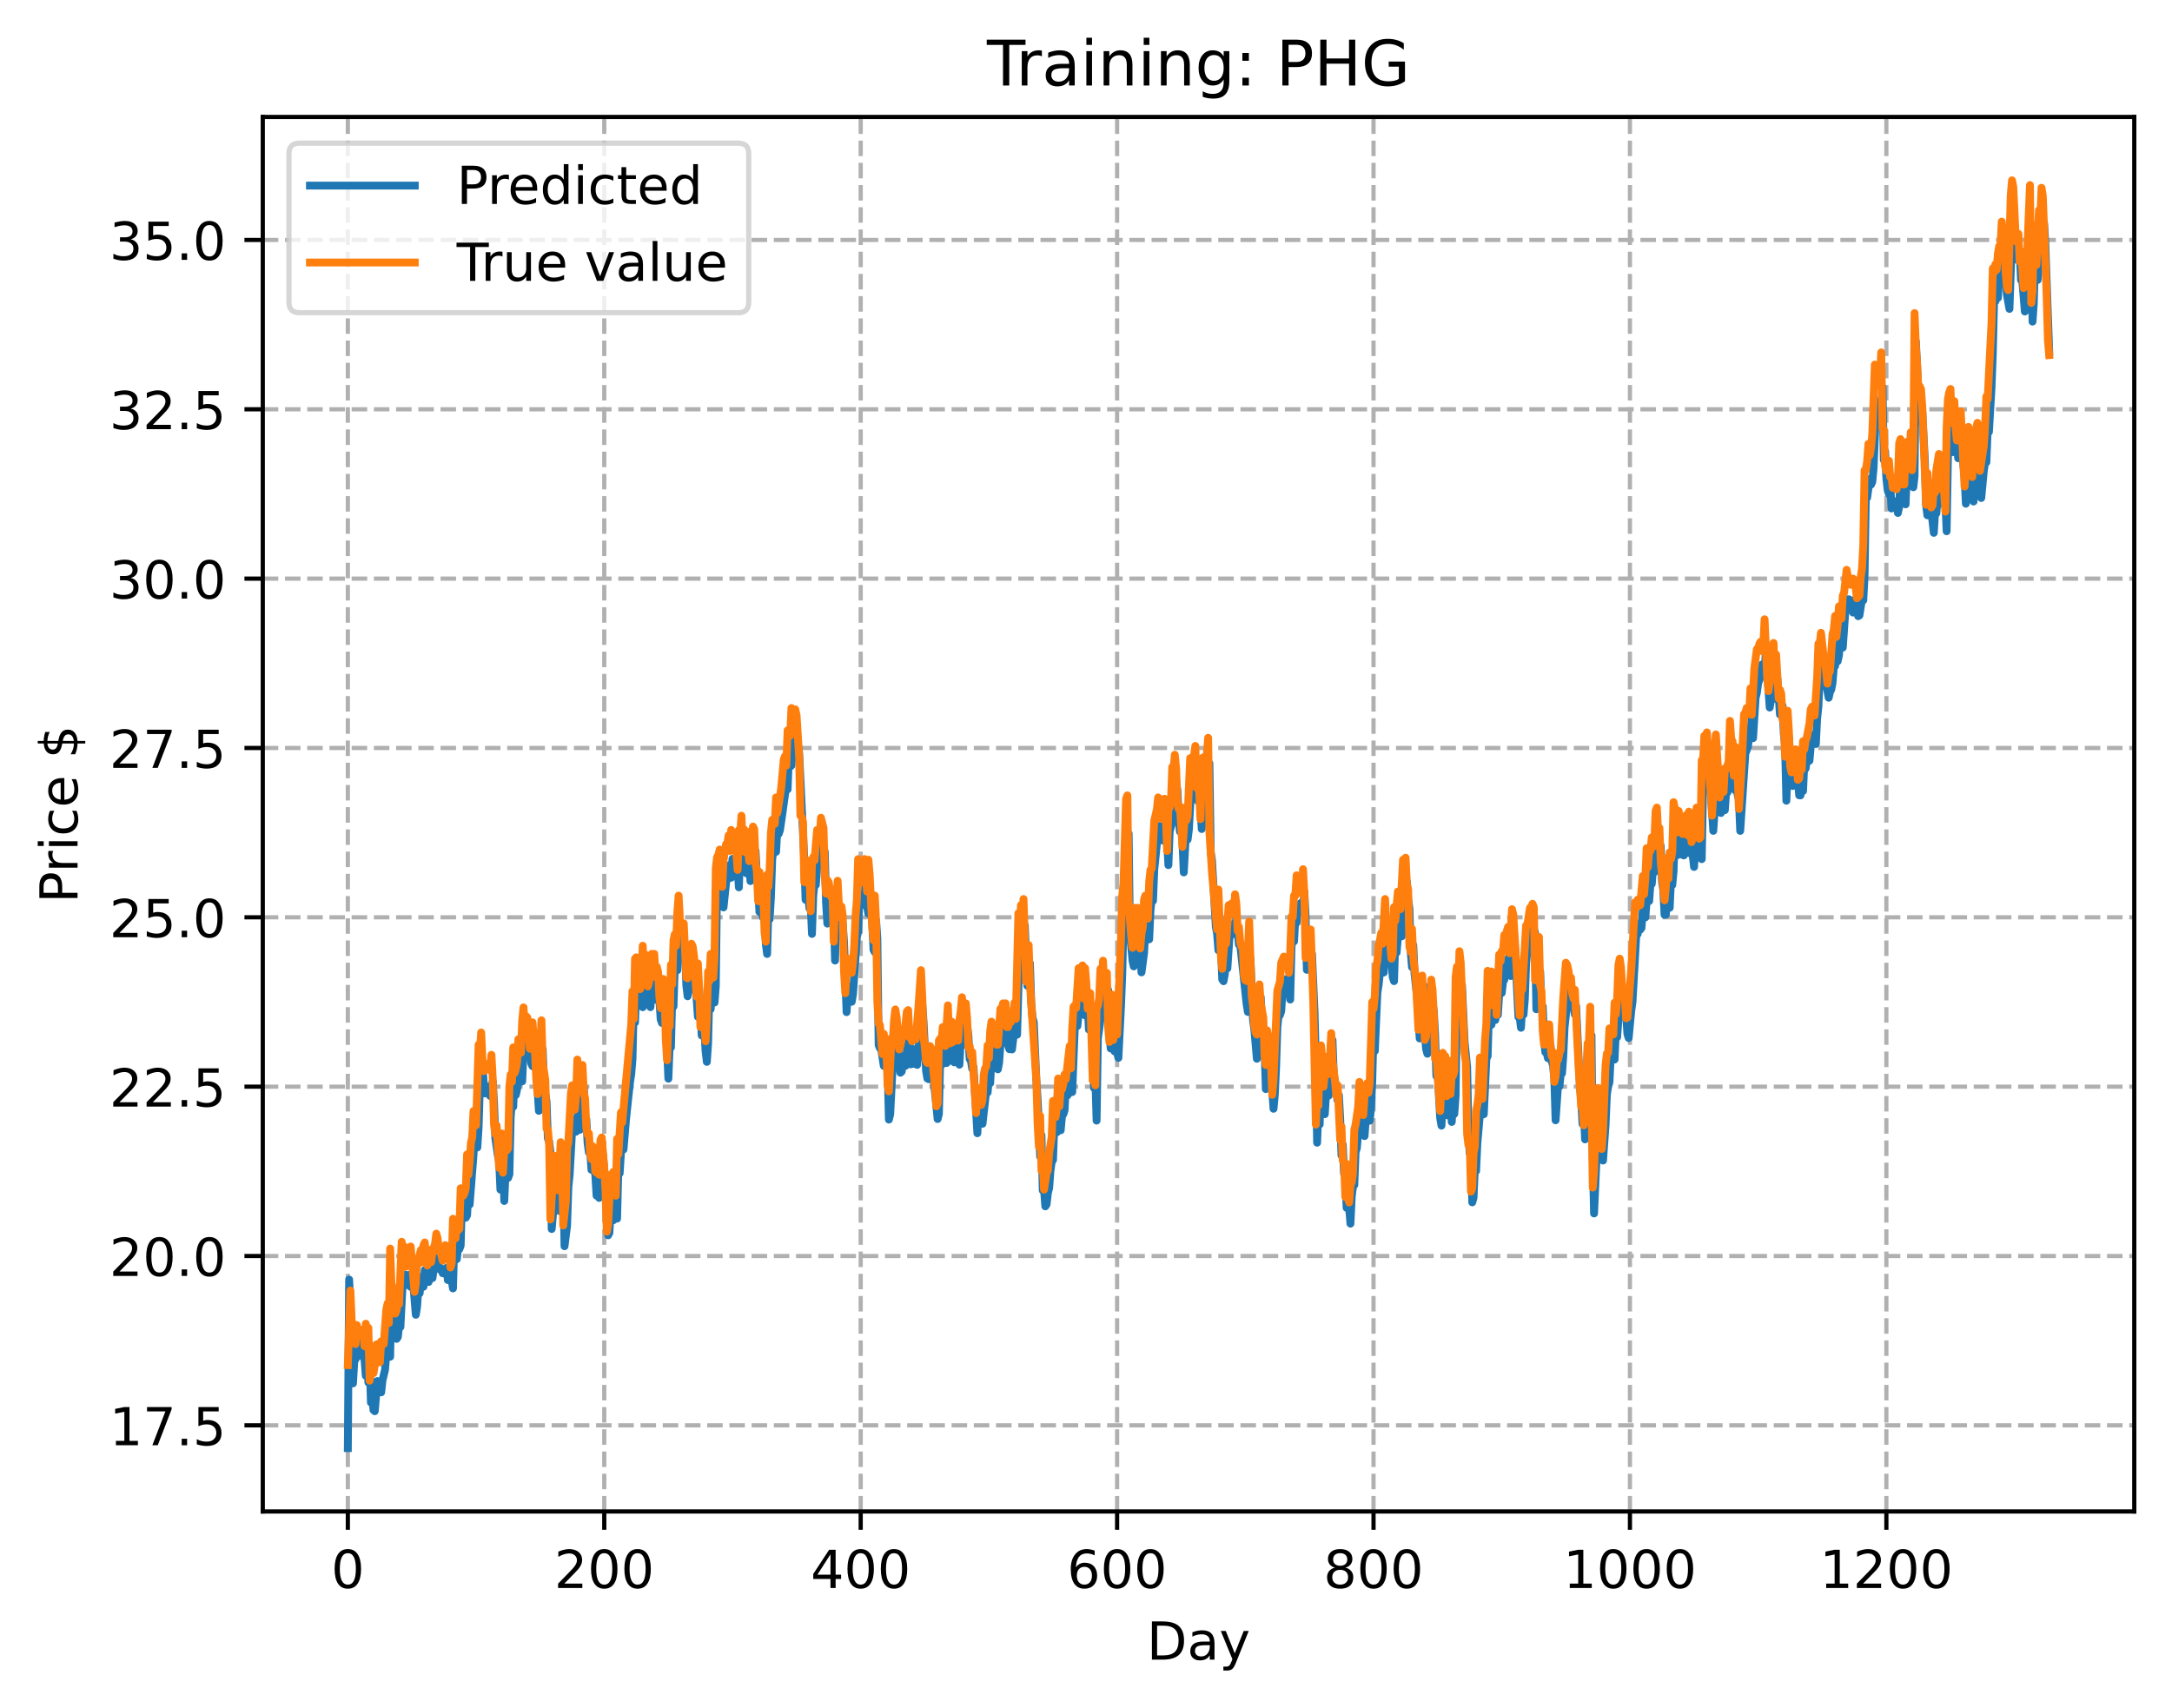 <?xml version="1.0" encoding="utf-8" standalone="no"?>
<!DOCTYPE svg PUBLIC "-//W3C//DTD SVG 1.1//EN"
  "http://www.w3.org/Graphics/SVG/1.1/DTD/svg11.dtd">
<!-- Created with matplotlib (https://matplotlib.org/) -->
<svg height="325.986pt" version="1.1" viewBox="0 0 414.464 325.986" width="414.464pt" xmlns="http://www.w3.org/2000/svg" xmlns:xlink="http://www.w3.org/1999/xlink">
 <defs>
  <style type="text/css">
*{stroke-linecap:butt;stroke-linejoin:round;}
  </style>
 </defs>
 <g id="figure_1">
  <g id="patch_1">
   <path d="M 0 325.986 
L 414.464 325.986 
L 414.464 0 
L 0 0 
z
" style="fill:#ffffff;"/>
  </g>
  <g id="axes_1">
   <g id="patch_2">
    <path d="M 50.144 288.43 
L 407.264 288.43 
L 407.264 22.318 
L 50.144 22.318 
z
" style="fill:#ffffff;"/>
   </g>
   <g id="matplotlib.axis_1">
    <g id="xtick_1">
     <g id="line2d_1">
      <path clip-path="url(#p4e0d2c45d5)" d="M 66.376 288.43 
L 66.376 22.318 
" style="fill:none;stroke:#b0b0b0;stroke-dasharray:2.96,1.28;stroke-dashoffset:0;stroke-width:0.8;"/>
     </g>
     <g id="line2d_2">
      <defs>
       <path d="M 0 0 
L 0 3.5 
" id="md8b3052d29" style="stroke:#000000;stroke-width:0.8;"/>
      </defs>
      <g>
       <use style="stroke:#000000;stroke-width:0.8;" x="66.376" xlink:href="#md8b3052d29" y="288.43"/>
      </g>
     </g>
     <g id="text_1">
      <!-- 0 -->
      <defs>
       <path d="M 31.781 66.406 
Q 24.172 66.406 20.328 58.906 
Q 16.5 51.422 16.5 36.375 
Q 16.5 21.391 20.328 13.891 
Q 24.172 6.391 31.781 6.391 
Q 39.453 6.391 43.281 13.891 
Q 47.125 21.391 47.125 36.375 
Q 47.125 51.422 43.281 58.906 
Q 39.453 66.406 31.781 66.406 
z
M 31.781 74.219 
Q 44.047 74.219 50.516 64.516 
Q 56.984 54.828 56.984 36.375 
Q 56.984 17.969 50.516 8.266 
Q 44.047 -1.422 31.781 -1.422 
Q 19.531 -1.422 13.062 8.266 
Q 6.594 17.969 6.594 36.375 
Q 6.594 54.828 13.062 64.516 
Q 19.531 74.219 31.781 74.219 
z
" id="DejaVuSans-48"/>
      </defs>
      <g transform="translate(63.195 303.029)scale(0.1 -0.1)">
       <use xlink:href="#DejaVuSans-48"/>
      </g>
     </g>
    </g>
    <g id="xtick_2">
     <g id="line2d_3">
      <path clip-path="url(#p4e0d2c45d5)" d="M 115.307 288.43 
L 115.307 22.318 
" style="fill:none;stroke:#b0b0b0;stroke-dasharray:2.96,1.28;stroke-dashoffset:0;stroke-width:0.8;"/>
     </g>
     <g id="line2d_4">
      <g>
       <use style="stroke:#000000;stroke-width:0.8;" x="115.307" xlink:href="#md8b3052d29" y="288.43"/>
      </g>
     </g>
     <g id="text_2">
      <!-- 200 -->
      <defs>
       <path d="M 19.188 8.297 
L 53.609 8.297 
L 53.609 0 
L 7.328 0 
L 7.328 8.297 
Q 12.938 14.109 22.625 23.891 
Q 32.328 33.688 34.812 36.531 
Q 39.547 41.844 41.422 45.531 
Q 43.312 49.219 43.312 52.781 
Q 43.312 58.594 39.234 62.25 
Q 35.156 65.922 28.609 65.922 
Q 23.969 65.922 18.812 64.312 
Q 13.672 62.703 7.812 59.422 
L 7.812 69.391 
Q 13.766 71.781 18.938 73 
Q 24.125 74.219 28.422 74.219 
Q 39.75 74.219 46.484 68.547 
Q 53.219 62.891 53.219 53.422 
Q 53.219 48.922 51.531 44.891 
Q 49.859 40.875 45.406 35.406 
Q 44.188 33.984 37.641 27.219 
Q 31.109 20.453 19.188 8.297 
z
" id="DejaVuSans-50"/>
      </defs>
      <g transform="translate(105.763 303.029)scale(0.1 -0.1)">
       <use xlink:href="#DejaVuSans-50"/>
       <use x="63.623" xlink:href="#DejaVuSans-48"/>
       <use x="127.246" xlink:href="#DejaVuSans-48"/>
      </g>
     </g>
    </g>
    <g id="xtick_3">
     <g id="line2d_5">
      <path clip-path="url(#p4e0d2c45d5)" d="M 164.238 288.43 
L 164.238 22.318 
" style="fill:none;stroke:#b0b0b0;stroke-dasharray:2.96,1.28;stroke-dashoffset:0;stroke-width:0.8;"/>
     </g>
     <g id="line2d_6">
      <g>
       <use style="stroke:#000000;stroke-width:0.8;" x="164.238" xlink:href="#md8b3052d29" y="288.43"/>
      </g>
     </g>
     <g id="text_3">
      <!-- 400 -->
      <defs>
       <path d="M 37.797 64.312 
L 12.891 25.391 
L 37.797 25.391 
z
M 35.203 72.906 
L 47.609 72.906 
L 47.609 25.391 
L 58.016 25.391 
L 58.016 17.188 
L 47.609 17.188 
L 47.609 0 
L 37.797 0 
L 37.797 17.188 
L 4.891 17.188 
L 4.891 26.703 
z
" id="DejaVuSans-52"/>
      </defs>
      <g transform="translate(154.694 303.029)scale(0.1 -0.1)">
       <use xlink:href="#DejaVuSans-52"/>
       <use x="63.623" xlink:href="#DejaVuSans-48"/>
       <use x="127.246" xlink:href="#DejaVuSans-48"/>
      </g>
     </g>
    </g>
    <g id="xtick_4">
     <g id="line2d_7">
      <path clip-path="url(#p4e0d2c45d5)" d="M 213.168 288.43 
L 213.168 22.318 
" style="fill:none;stroke:#b0b0b0;stroke-dasharray:2.96,1.28;stroke-dashoffset:0;stroke-width:0.8;"/>
     </g>
     <g id="line2d_8">
      <g>
       <use style="stroke:#000000;stroke-width:0.8;" x="213.168" xlink:href="#md8b3052d29" y="288.43"/>
      </g>
     </g>
     <g id="text_4">
      <!-- 600 -->
      <defs>
       <path d="M 33.016 40.375 
Q 26.375 40.375 22.484 35.828 
Q 18.609 31.297 18.609 23.391 
Q 18.609 15.531 22.484 10.953 
Q 26.375 6.391 33.016 6.391 
Q 39.656 6.391 43.531 10.953 
Q 47.406 15.531 47.406 23.391 
Q 47.406 31.297 43.531 35.828 
Q 39.656 40.375 33.016 40.375 
z
M 52.594 71.297 
L 52.594 62.312 
Q 48.875 64.062 45.094 64.984 
Q 41.312 65.922 37.594 65.922 
Q 27.828 65.922 22.672 59.328 
Q 17.531 52.734 16.797 39.406 
Q 19.672 43.656 24.016 45.922 
Q 28.375 48.188 33.594 48.188 
Q 44.578 48.188 50.953 41.516 
Q 57.328 34.859 57.328 23.391 
Q 57.328 12.156 50.688 5.359 
Q 44.047 -1.422 33.016 -1.422 
Q 20.359 -1.422 13.672 8.266 
Q 6.984 17.969 6.984 36.375 
Q 6.984 53.656 15.188 63.938 
Q 23.391 74.219 37.203 74.219 
Q 40.922 74.219 44.703 73.484 
Q 48.484 72.75 52.594 71.297 
z
" id="DejaVuSans-54"/>
      </defs>
      <g transform="translate(203.625 303.029)scale(0.1 -0.1)">
       <use xlink:href="#DejaVuSans-54"/>
       <use x="63.623" xlink:href="#DejaVuSans-48"/>
       <use x="127.246" xlink:href="#DejaVuSans-48"/>
      </g>
     </g>
    </g>
    <g id="xtick_5">
     <g id="line2d_9">
      <path clip-path="url(#p4e0d2c45d5)" d="M 262.099 288.43 
L 262.099 22.318 
" style="fill:none;stroke:#b0b0b0;stroke-dasharray:2.96,1.28;stroke-dashoffset:0;stroke-width:0.8;"/>
     </g>
     <g id="line2d_10">
      <g>
       <use style="stroke:#000000;stroke-width:0.8;" x="262.099" xlink:href="#md8b3052d29" y="288.43"/>
      </g>
     </g>
     <g id="text_5">
      <!-- 800 -->
      <defs>
       <path d="M 31.781 34.625 
Q 24.75 34.625 20.719 30.859 
Q 16.703 27.094 16.703 20.516 
Q 16.703 13.922 20.719 10.156 
Q 24.75 6.391 31.781 6.391 
Q 38.812 6.391 42.859 10.172 
Q 46.922 13.969 46.922 20.516 
Q 46.922 27.094 42.891 30.859 
Q 38.875 34.625 31.781 34.625 
z
M 21.922 38.812 
Q 15.578 40.375 12.031 44.719 
Q 8.5 49.078 8.5 55.328 
Q 8.5 64.062 14.719 69.141 
Q 20.953 74.219 31.781 74.219 
Q 42.672 74.219 48.875 69.141 
Q 55.078 64.062 55.078 55.328 
Q 55.078 49.078 51.531 44.719 
Q 48 40.375 41.703 38.812 
Q 48.828 37.156 52.797 32.312 
Q 56.781 27.484 56.781 20.516 
Q 56.781 9.906 50.312 4.234 
Q 43.844 -1.422 31.781 -1.422 
Q 19.734 -1.422 13.25 4.234 
Q 6.781 9.906 6.781 20.516 
Q 6.781 27.484 10.781 32.312 
Q 14.797 37.156 21.922 38.812 
z
M 18.312 54.391 
Q 18.312 48.734 21.844 45.562 
Q 25.391 42.391 31.781 42.391 
Q 38.141 42.391 41.719 45.562 
Q 45.312 48.734 45.312 54.391 
Q 45.312 60.062 41.719 63.234 
Q 38.141 66.406 31.781 66.406 
Q 25.391 66.406 21.844 63.234 
Q 18.312 60.062 18.312 54.391 
z
" id="DejaVuSans-56"/>
      </defs>
      <g transform="translate(252.555 303.029)scale(0.1 -0.1)">
       <use xlink:href="#DejaVuSans-56"/>
       <use x="63.623" xlink:href="#DejaVuSans-48"/>
       <use x="127.246" xlink:href="#DejaVuSans-48"/>
      </g>
     </g>
    </g>
    <g id="xtick_6">
     <g id="line2d_11">
      <path clip-path="url(#p4e0d2c45d5)" d="M 311.029 288.43 
L 311.029 22.318 
" style="fill:none;stroke:#b0b0b0;stroke-dasharray:2.96,1.28;stroke-dashoffset:0;stroke-width:0.8;"/>
     </g>
     <g id="line2d_12">
      <g>
       <use style="stroke:#000000;stroke-width:0.8;" x="311.029" xlink:href="#md8b3052d29" y="288.43"/>
      </g>
     </g>
     <g id="text_6">
      <!-- 1000 -->
      <defs>
       <path d="M 12.406 8.297 
L 28.516 8.297 
L 28.516 63.922 
L 10.984 60.406 
L 10.984 69.391 
L 28.422 72.906 
L 38.281 72.906 
L 38.281 8.297 
L 54.391 8.297 
L 54.391 0 
L 12.406 0 
z
" id="DejaVuSans-49"/>
      </defs>
      <g transform="translate(298.304 303.029)scale(0.1 -0.1)">
       <use xlink:href="#DejaVuSans-49"/>
       <use x="63.623" xlink:href="#DejaVuSans-48"/>
       <use x="127.246" xlink:href="#DejaVuSans-48"/>
       <use x="190.869" xlink:href="#DejaVuSans-48"/>
      </g>
     </g>
    </g>
    <g id="xtick_7">
     <g id="line2d_13">
      <path clip-path="url(#p4e0d2c45d5)" d="M 359.96 288.43 
L 359.96 22.318 
" style="fill:none;stroke:#b0b0b0;stroke-dasharray:2.96,1.28;stroke-dashoffset:0;stroke-width:0.8;"/>
     </g>
     <g id="line2d_14">
      <g>
       <use style="stroke:#000000;stroke-width:0.8;" x="359.96" xlink:href="#md8b3052d29" y="288.43"/>
      </g>
     </g>
     <g id="text_7">
      <!-- 1200 -->
      <g transform="translate(347.235 303.029)scale(0.1 -0.1)">
       <use xlink:href="#DejaVuSans-49"/>
       <use x="63.623" xlink:href="#DejaVuSans-50"/>
       <use x="127.246" xlink:href="#DejaVuSans-48"/>
       <use x="190.869" xlink:href="#DejaVuSans-48"/>
      </g>
     </g>
    </g>
    <g id="text_8">
     <!-- Day -->
     <defs>
      <path d="M 19.672 64.797 
L 19.672 8.109 
L 31.594 8.109 
Q 46.688 8.109 53.688 14.938 
Q 60.688 21.781 60.688 36.531 
Q 60.688 51.172 53.688 57.984 
Q 46.688 64.797 31.594 64.797 
z
M 9.812 72.906 
L 30.078 72.906 
Q 51.266 72.906 61.172 64.094 
Q 71.094 55.281 71.094 36.531 
Q 71.094 17.672 61.125 8.828 
Q 51.172 0 30.078 0 
L 9.812 0 
z
" id="DejaVuSans-68"/>
      <path d="M 34.281 27.484 
Q 23.391 27.484 19.188 25 
Q 14.984 22.516 14.984 16.5 
Q 14.984 11.719 18.141 8.906 
Q 21.297 6.109 26.703 6.109 
Q 34.188 6.109 38.703 11.406 
Q 43.219 16.703 43.219 25.484 
L 43.219 27.484 
z
M 52.203 31.203 
L 52.203 0 
L 43.219 0 
L 43.219 8.297 
Q 40.141 3.328 35.547 0.953 
Q 30.953 -1.422 24.312 -1.422 
Q 15.922 -1.422 10.953 3.297 
Q 6 8.016 6 15.922 
Q 6 25.141 12.172 29.828 
Q 18.359 34.516 30.609 34.516 
L 43.219 34.516 
L 43.219 35.406 
Q 43.219 41.609 39.141 45 
Q 35.062 48.391 27.688 48.391 
Q 23 48.391 18.547 47.266 
Q 14.109 46.141 10.016 43.891 
L 10.016 52.203 
Q 14.938 54.109 19.578 55.047 
Q 24.219 56 28.609 56 
Q 40.484 56 46.344 49.844 
Q 52.203 43.703 52.203 31.203 
z
" id="DejaVuSans-97"/>
      <path d="M 32.172 -5.078 
Q 28.375 -14.844 24.75 -17.812 
Q 21.141 -20.797 15.094 -20.797 
L 7.906 -20.797 
L 7.906 -13.281 
L 13.188 -13.281 
Q 16.891 -13.281 18.938 -11.516 
Q 21 -9.766 23.484 -3.219 
L 25.094 0.875 
L 2.984 54.688 
L 12.5 54.688 
L 29.594 11.922 
L 46.688 54.688 
L 56.203 54.688 
z
" id="DejaVuSans-121"/>
     </defs>
     <g transform="translate(218.83 316.707)scale(0.1 -0.1)">
      <use xlink:href="#DejaVuSans-68"/>
      <use x="77.002" xlink:href="#DejaVuSans-97"/>
      <use x="138.281" xlink:href="#DejaVuSans-121"/>
     </g>
    </g>
   </g>
   <g id="matplotlib.axis_2">
    <g id="ytick_1">
     <g id="line2d_15">
      <path clip-path="url(#p4e0d2c45d5)" d="M 50.144 271.995 
L 407.264 271.995 
" style="fill:none;stroke:#b0b0b0;stroke-dasharray:2.96,1.28;stroke-dashoffset:0;stroke-width:0.8;"/>
     </g>
     <g id="line2d_16">
      <defs>
       <path d="M 0 0 
L -3.5 0 
" id="m08194d6f54" style="stroke:#000000;stroke-width:0.8;"/>
      </defs>
      <g>
       <use style="stroke:#000000;stroke-width:0.8;" x="50.144" xlink:href="#m08194d6f54" y="271.995"/>
      </g>
     </g>
     <g id="text_9">
      <!-- 17.5 -->
      <defs>
       <path d="M 8.203 72.906 
L 55.078 72.906 
L 55.078 68.703 
L 28.609 0 
L 18.312 0 
L 43.219 64.594 
L 8.203 64.594 
z
" id="DejaVuSans-55"/>
       <path d="M 10.688 12.406 
L 21 12.406 
L 21 0 
L 10.688 0 
z
" id="DejaVuSans-46"/>
       <path d="M 10.797 72.906 
L 49.516 72.906 
L 49.516 64.594 
L 19.828 64.594 
L 19.828 46.734 
Q 21.969 47.469 24.109 47.828 
Q 26.266 48.188 28.422 48.188 
Q 40.625 48.188 47.75 41.5 
Q 54.891 34.812 54.891 23.391 
Q 54.891 11.625 47.562 5.094 
Q 40.234 -1.422 26.906 -1.422 
Q 22.312 -1.422 17.547 -0.641 
Q 12.797 0.141 7.719 1.703 
L 7.719 11.625 
Q 12.109 9.234 16.797 8.062 
Q 21.484 6.891 26.703 6.891 
Q 35.156 6.891 40.078 11.328 
Q 45.016 15.766 45.016 23.391 
Q 45.016 31 40.078 35.438 
Q 35.156 39.891 26.703 39.891 
Q 22.75 39.891 18.812 39.016 
Q 14.891 38.141 10.797 36.281 
z
" id="DejaVuSans-53"/>
      </defs>
      <g transform="translate(20.878 275.795)scale(0.1 -0.1)">
       <use xlink:href="#DejaVuSans-49"/>
       <use x="63.623" xlink:href="#DejaVuSans-55"/>
       <use x="127.246" xlink:href="#DejaVuSans-46"/>
       <use x="159.033" xlink:href="#DejaVuSans-53"/>
      </g>
     </g>
    </g>
    <g id="ytick_2">
     <g id="line2d_17">
      <path clip-path="url(#p4e0d2c45d5)" d="M 50.144 239.68 
L 407.264 239.68 
" style="fill:none;stroke:#b0b0b0;stroke-dasharray:2.96,1.28;stroke-dashoffset:0;stroke-width:0.8;"/>
     </g>
     <g id="line2d_18">
      <g>
       <use style="stroke:#000000;stroke-width:0.8;" x="50.144" xlink:href="#m08194d6f54" y="239.68"/>
      </g>
     </g>
     <g id="text_10">
      <!-- 20.0 -->
      <g transform="translate(20.878 243.479)scale(0.1 -0.1)">
       <use xlink:href="#DejaVuSans-50"/>
       <use x="63.623" xlink:href="#DejaVuSans-48"/>
       <use x="127.246" xlink:href="#DejaVuSans-46"/>
       <use x="159.033" xlink:href="#DejaVuSans-48"/>
      </g>
     </g>
    </g>
    <g id="ytick_3">
     <g id="line2d_19">
      <path clip-path="url(#p4e0d2c45d5)" d="M 50.144 207.365 
L 407.264 207.365 
" style="fill:none;stroke:#b0b0b0;stroke-dasharray:2.96,1.28;stroke-dashoffset:0;stroke-width:0.8;"/>
     </g>
     <g id="line2d_20">
      <g>
       <use style="stroke:#000000;stroke-width:0.8;" x="50.144" xlink:href="#m08194d6f54" y="207.365"/>
      </g>
     </g>
     <g id="text_11">
      <!-- 22.5 -->
      <g transform="translate(20.878 211.164)scale(0.1 -0.1)">
       <use xlink:href="#DejaVuSans-50"/>
       <use x="63.623" xlink:href="#DejaVuSans-50"/>
       <use x="127.246" xlink:href="#DejaVuSans-46"/>
       <use x="159.033" xlink:href="#DejaVuSans-53"/>
      </g>
     </g>
    </g>
    <g id="ytick_4">
     <g id="line2d_21">
      <path clip-path="url(#p4e0d2c45d5)" d="M 50.144 175.05 
L 407.264 175.05 
" style="fill:none;stroke:#b0b0b0;stroke-dasharray:2.96,1.28;stroke-dashoffset:0;stroke-width:0.8;"/>
     </g>
     <g id="line2d_22">
      <g>
       <use style="stroke:#000000;stroke-width:0.8;" x="50.144" xlink:href="#m08194d6f54" y="175.05"/>
      </g>
     </g>
     <g id="text_12">
      <!-- 25.0 -->
      <g transform="translate(20.878 178.849)scale(0.1 -0.1)">
       <use xlink:href="#DejaVuSans-50"/>
       <use x="63.623" xlink:href="#DejaVuSans-53"/>
       <use x="127.246" xlink:href="#DejaVuSans-46"/>
       <use x="159.033" xlink:href="#DejaVuSans-48"/>
      </g>
     </g>
    </g>
    <g id="ytick_5">
     <g id="line2d_23">
      <path clip-path="url(#p4e0d2c45d5)" d="M 50.144 142.735 
L 407.264 142.735 
" style="fill:none;stroke:#b0b0b0;stroke-dasharray:2.96,1.28;stroke-dashoffset:0;stroke-width:0.8;"/>
     </g>
     <g id="line2d_24">
      <g>
       <use style="stroke:#000000;stroke-width:0.8;" x="50.144" xlink:href="#m08194d6f54" y="142.735"/>
      </g>
     </g>
     <g id="text_13">
      <!-- 27.5 -->
      <g transform="translate(20.878 146.534)scale(0.1 -0.1)">
       <use xlink:href="#DejaVuSans-50"/>
       <use x="63.623" xlink:href="#DejaVuSans-55"/>
       <use x="127.246" xlink:href="#DejaVuSans-46"/>
       <use x="159.033" xlink:href="#DejaVuSans-53"/>
      </g>
     </g>
    </g>
    <g id="ytick_6">
     <g id="line2d_25">
      <path clip-path="url(#p4e0d2c45d5)" d="M 50.144 110.419 
L 407.264 110.419 
" style="fill:none;stroke:#b0b0b0;stroke-dasharray:2.96,1.28;stroke-dashoffset:0;stroke-width:0.8;"/>
     </g>
     <g id="line2d_26">
      <g>
       <use style="stroke:#000000;stroke-width:0.8;" x="50.144" xlink:href="#m08194d6f54" y="110.419"/>
      </g>
     </g>
     <g id="text_14">
      <!-- 30.0 -->
      <defs>
       <path d="M 40.578 39.312 
Q 47.656 37.797 51.625 33 
Q 55.609 28.219 55.609 21.188 
Q 55.609 10.406 48.188 4.484 
Q 40.766 -1.422 27.094 -1.422 
Q 22.516 -1.422 17.656 -0.516 
Q 12.797 0.391 7.625 2.203 
L 7.625 11.719 
Q 11.719 9.328 16.594 8.109 
Q 21.484 6.891 26.812 6.891 
Q 36.078 6.891 40.938 10.547 
Q 45.797 14.203 45.797 21.188 
Q 45.797 27.641 41.281 31.266 
Q 36.766 34.906 28.719 34.906 
L 20.219 34.906 
L 20.219 43.016 
L 29.109 43.016 
Q 36.375 43.016 40.234 45.922 
Q 44.094 48.828 44.094 54.297 
Q 44.094 59.906 40.109 62.906 
Q 36.141 65.922 28.719 65.922 
Q 24.656 65.922 20.016 65.031 
Q 15.375 64.156 9.812 62.312 
L 9.812 71.094 
Q 15.438 72.656 20.344 73.438 
Q 25.25 74.219 29.594 74.219 
Q 40.828 74.219 47.359 69.109 
Q 53.906 64.016 53.906 55.328 
Q 53.906 49.266 50.438 45.094 
Q 46.969 40.922 40.578 39.312 
z
" id="DejaVuSans-51"/>
      </defs>
      <g transform="translate(20.878 114.219)scale(0.1 -0.1)">
       <use xlink:href="#DejaVuSans-51"/>
       <use x="63.623" xlink:href="#DejaVuSans-48"/>
       <use x="127.246" xlink:href="#DejaVuSans-46"/>
       <use x="159.033" xlink:href="#DejaVuSans-48"/>
      </g>
     </g>
    </g>
    <g id="ytick_7">
     <g id="line2d_27">
      <path clip-path="url(#p4e0d2c45d5)" d="M 50.144 78.104 
L 407.264 78.104 
" style="fill:none;stroke:#b0b0b0;stroke-dasharray:2.96,1.28;stroke-dashoffset:0;stroke-width:0.8;"/>
     </g>
     <g id="line2d_28">
      <g>
       <use style="stroke:#000000;stroke-width:0.8;" x="50.144" xlink:href="#m08194d6f54" y="78.104"/>
      </g>
     </g>
     <g id="text_15">
      <!-- 32.5 -->
      <g transform="translate(20.878 81.903)scale(0.1 -0.1)">
       <use xlink:href="#DejaVuSans-51"/>
       <use x="63.623" xlink:href="#DejaVuSans-50"/>
       <use x="127.246" xlink:href="#DejaVuSans-46"/>
       <use x="159.033" xlink:href="#DejaVuSans-53"/>
      </g>
     </g>
    </g>
    <g id="ytick_8">
     <g id="line2d_29">
      <path clip-path="url(#p4e0d2c45d5)" d="M 50.144 45.789 
L 407.264 45.789 
" style="fill:none;stroke:#b0b0b0;stroke-dasharray:2.96,1.28;stroke-dashoffset:0;stroke-width:0.8;"/>
     </g>
     <g id="line2d_30">
      <g>
       <use style="stroke:#000000;stroke-width:0.8;" x="50.144" xlink:href="#m08194d6f54" y="45.789"/>
      </g>
     </g>
     <g id="text_16">
      <!-- 35.0 -->
      <g transform="translate(20.878 49.588)scale(0.1 -0.1)">
       <use xlink:href="#DejaVuSans-51"/>
       <use x="63.623" xlink:href="#DejaVuSans-53"/>
       <use x="127.246" xlink:href="#DejaVuSans-46"/>
       <use x="159.033" xlink:href="#DejaVuSans-48"/>
      </g>
     </g>
    </g>
    <g id="text_17">
     <!-- Price $ -->
     <defs>
      <path d="M 19.672 64.797 
L 19.672 37.406 
L 32.078 37.406 
Q 38.969 37.406 42.719 40.969 
Q 46.484 44.531 46.484 51.125 
Q 46.484 57.672 42.719 61.234 
Q 38.969 64.797 32.078 64.797 
z
M 9.812 72.906 
L 32.078 72.906 
Q 44.344 72.906 50.609 67.359 
Q 56.891 61.812 56.891 51.125 
Q 56.891 40.328 50.609 34.812 
Q 44.344 29.297 32.078 29.297 
L 19.672 29.297 
L 19.672 0 
L 9.812 0 
z
" id="DejaVuSans-80"/>
      <path d="M 41.109 46.297 
Q 39.594 47.172 37.812 47.578 
Q 36.031 48 33.891 48 
Q 26.266 48 22.188 43.047 
Q 18.109 38.094 18.109 28.812 
L 18.109 0 
L 9.078 0 
L 9.078 54.688 
L 18.109 54.688 
L 18.109 46.188 
Q 20.953 51.172 25.484 53.578 
Q 30.031 56 36.531 56 
Q 37.453 56 38.578 55.875 
Q 39.703 55.766 41.062 55.516 
z
" id="DejaVuSans-114"/>
      <path d="M 9.422 54.688 
L 18.406 54.688 
L 18.406 0 
L 9.422 0 
z
M 9.422 75.984 
L 18.406 75.984 
L 18.406 64.594 
L 9.422 64.594 
z
" id="DejaVuSans-105"/>
      <path d="M 48.781 52.594 
L 48.781 44.188 
Q 44.969 46.297 41.141 47.344 
Q 37.312 48.391 33.406 48.391 
Q 24.656 48.391 19.812 42.844 
Q 14.984 37.312 14.984 27.297 
Q 14.984 17.281 19.812 11.734 
Q 24.656 6.203 33.406 6.203 
Q 37.312 6.203 41.141 7.25 
Q 44.969 8.297 48.781 10.406 
L 48.781 2.094 
Q 45.016 0.344 40.984 -0.531 
Q 36.969 -1.422 32.422 -1.422 
Q 20.062 -1.422 12.781 6.344 
Q 5.516 14.109 5.516 27.297 
Q 5.516 40.672 12.859 48.328 
Q 20.219 56 33.016 56 
Q 37.156 56 41.109 55.141 
Q 45.062 54.297 48.781 52.594 
z
" id="DejaVuSans-99"/>
      <path d="M 56.203 29.594 
L 56.203 25.203 
L 14.891 25.203 
Q 15.484 15.922 20.484 11.062 
Q 25.484 6.203 34.422 6.203 
Q 39.594 6.203 44.453 7.469 
Q 49.312 8.734 54.109 11.281 
L 54.109 2.781 
Q 49.266 0.734 44.188 -0.344 
Q 39.109 -1.422 33.891 -1.422 
Q 20.797 -1.422 13.156 6.188 
Q 5.516 13.812 5.516 26.812 
Q 5.516 40.234 12.766 48.109 
Q 20.016 56 32.328 56 
Q 43.359 56 49.781 48.891 
Q 56.203 41.797 56.203 29.594 
z
M 47.219 32.234 
Q 47.125 39.594 43.094 43.984 
Q 39.062 48.391 32.422 48.391 
Q 24.906 48.391 20.391 44.141 
Q 15.875 39.891 15.188 32.172 
z
" id="DejaVuSans-101"/>
      <path id="DejaVuSans-32"/>
      <path d="M 33.797 -14.703 
L 28.906 -14.703 
L 28.859 0 
Q 23.734 0.094 18.609 1.188 
Q 13.484 2.297 8.297 4.5 
L 8.297 13.281 
Q 13.281 10.156 18.375 8.562 
Q 23.484 6.984 28.906 6.938 
L 28.906 29.203 
Q 18.109 30.953 13.203 35.156 
Q 8.297 39.359 8.297 46.688 
Q 8.297 54.641 13.625 59.219 
Q 18.953 63.812 28.906 64.5 
L 28.906 75.984 
L 33.797 75.984 
L 33.797 64.656 
Q 38.328 64.453 42.578 63.688 
Q 46.828 62.938 50.875 61.625 
L 50.875 53.078 
Q 46.828 55.125 42.547 56.25 
Q 38.281 57.375 33.797 57.562 
L 33.797 36.719 
Q 44.875 35.016 50.094 30.609 
Q 55.328 26.219 55.328 18.609 
Q 55.328 10.359 49.781 5.594 
Q 44.234 0.828 33.797 0.094 
z
M 28.906 37.594 
L 28.906 57.625 
Q 23.25 56.984 20.266 54.391 
Q 17.281 51.812 17.281 47.516 
Q 17.281 43.312 20.031 40.969 
Q 22.797 38.625 28.906 37.594 
z
M 33.797 28.219 
L 33.797 7.078 
Q 39.984 7.906 43.141 10.594 
Q 46.297 13.281 46.297 17.672 
Q 46.297 21.969 43.281 24.5 
Q 40.281 27.047 33.797 28.219 
z
" id="DejaVuSans-36"/>
     </defs>
     <g transform="translate(14.798 172.342)rotate(-90)scale(0.1 -0.1)">
      <use xlink:href="#DejaVuSans-80"/>
      <use x="58.553" xlink:href="#DejaVuSans-114"/>
      <use x="99.666" xlink:href="#DejaVuSans-105"/>
      <use x="127.449" xlink:href="#DejaVuSans-99"/>
      <use x="182.43" xlink:href="#DejaVuSans-101"/>
      <use x="243.953" xlink:href="#DejaVuSans-32"/>
      <use x="275.74" xlink:href="#DejaVuSans-36"/>
     </g>
    </g>
   </g>
   <g id="line2d_31">
    <path clip-path="url(#p4e0d2c45d5)" d="M 66.376 276.334 
L 66.621 244.18 
L 67.11 253.741 
L 67.355 263.988 
L 67.6 259.809 
L 68.089 258.913 
L 68.334 254.206 
L 68.578 256.302 
L 68.823 256.713 
L 69.068 258.446 
L 69.557 259.417 
L 69.802 262.54 
L 70.046 259.244 
L 70.291 263.816 
L 70.536 259.898 
L 70.78 267.645 
L 71.025 266.298 
L 71.27 269.078 
L 71.514 269.297 
L 72.003 263.54 
L 72.248 263.777 
L 72.737 265.7 
L 72.982 263.427 
L 73.471 261.391 
L 73.961 255.525 
L 74.205 254.857 
L 74.45 258.902 
L 74.695 245.266 
L 74.939 250.16 
L 75.184 250.72 
L 75.429 252.11 
L 75.673 255.497 
L 75.918 255.143 
L 76.163 252.958 
L 76.407 253.239 
L 76.897 243.575 
L 77.141 245.151 
L 77.386 243.256 
L 77.631 245.224 
L 78.12 243.271 
L 78.364 245.564 
L 78.609 243.547 
L 78.854 244.959 
L 79.343 250.89 
L 79.588 249.386 
L 79.832 245.881 
L 80.077 246.793 
L 80.322 244.386 
L 80.566 243.566 
L 80.811 245.545 
L 81.056 242.351 
L 81.3 242.448 
L 81.545 244.09 
L 81.79 244.642 
L 82.034 243.668 
L 82.279 242.15 
L 82.524 243.899 
L 82.768 242.051 
L 83.013 241.493 
L 83.258 241.936 
L 83.502 240.037 
L 83.747 241.824 
L 83.991 242.31 
L 84.236 242.081 
L 84.481 242.972 
L 84.725 243.007 
L 84.97 242.734 
L 85.215 241.93 
L 85.459 244.269 
L 85.704 243.164 
L 85.949 242.852 
L 86.438 245.868 
L 86.683 237.336 
L 86.927 238.252 
L 87.172 240.278 
L 87.417 238.06 
L 87.661 238.37 
L 87.906 237.703 
L 88.151 228.73 
L 88.395 231.545 
L 88.64 231.602 
L 88.885 232.37 
L 89.129 231.904 
L 89.374 227.316 
L 89.619 229.857 
L 90.352 220.425 
L 90.597 215.298 
L 90.842 216.726 
L 91.086 218.967 
L 91.331 215.009 
L 91.576 207.037 
L 91.82 207.876 
L 92.065 203.194 
L 92.31 206.909 
L 92.554 208.657 
L 92.799 207.262 
L 93.044 208.283 
L 93.288 207.35 
L 93.533 209.141 
L 93.778 208.941 
L 94.022 206.343 
L 94.267 210.339 
L 94.512 217.134 
L 95.001 220.46 
L 95.246 221.65 
L 95.49 227.019 
L 95.979 218.981 
L 96.224 229.176 
L 96.469 223.718 
L 96.713 223.096 
L 96.958 224.773 
L 97.203 224.093 
L 97.447 213.209 
L 97.692 210.035 
L 97.937 211.207 
L 98.181 205.034 
L 98.426 208.959 
L 98.671 207.875 
L 98.915 206.247 
L 99.16 203.433 
L 99.649 206.356 
L 100.139 194.709 
L 100.383 198.486 
L 100.628 198.291 
L 100.873 197.831 
L 101.117 199.449 
L 101.362 202.907 
L 101.607 203.458 
L 101.851 200.957 
L 102.096 203.457 
L 102.34 203.947 
L 102.83 211.981 
L 103.074 209.485 
L 103.564 200.244 
L 103.808 207.765 
L 104.053 208.696 
L 104.298 210.277 
L 104.542 217.235 
L 104.787 217.834 
L 105.032 219.892 
L 105.276 234.525 
L 106.01 226.001 
L 106.255 228.547 
L 106.5 228.657 
L 106.744 231.084 
L 106.989 228.153 
L 107.234 222.519 
L 107.478 225.194 
L 107.723 237.814 
L 108.212 233.88 
L 108.457 226.532 
L 108.701 224.188 
L 109.191 215.298 
L 109.435 213.608 
L 109.925 215.958 
L 110.169 215.226 
L 110.414 208.696 
L 110.659 215.589 
L 110.903 212.078 
L 111.148 210.305 
L 111.393 207.334 
L 111.637 213.471 
L 111.882 213.584 
L 112.127 218.129 
L 112.371 219.917 
L 112.616 219.651 
L 112.861 223.229 
L 113.105 221.231 
L 113.595 224.138 
L 113.839 228.171 
L 114.084 226.687 
L 114.328 228.589 
L 114.573 227.281 
L 114.818 219.265 
L 115.062 220.435 
L 115.552 226.024 
L 115.796 229.038 
L 116.041 235.731 
L 116.286 235.262 
L 116.53 231.055 
L 116.775 229.274 
L 117.02 232.873 
L 117.264 229.352 
L 117.509 228.896 
L 117.754 232.545 
L 117.998 222.85 
L 118.243 223.899 
L 118.732 216.073 
L 118.977 219.358 
L 119.466 213.498 
L 120.2 206.636 
L 120.445 205.041 
L 120.689 202.131 
L 120.934 191.635 
L 121.179 195.117 
L 121.423 188.376 
L 121.668 188.385 
L 121.913 189.613 
L 122.157 189.281 
L 122.402 191.395 
L 122.647 192.202 
L 122.891 186.1 
L 123.136 188.866 
L 123.381 186.482 
L 124.115 192.194 
L 124.359 188.852 
L 124.604 187.919 
L 124.849 188.725 
L 125.093 187.613 
L 125.338 190.83 
L 125.583 190.073 
L 125.827 190.891 
L 126.072 194.543 
L 126.316 195.214 
L 126.806 192.012 
L 127.05 194.549 
L 127.54 205.844 
L 127.784 199.589 
L 128.029 199.879 
L 128.274 190.25 
L 128.518 192.062 
L 128.763 184.171 
L 129.008 183.829 
L 129.252 185.149 
L 129.497 178.748 
L 129.742 176.208 
L 129.986 179.802 
L 130.476 181.082 
L 130.72 180.617 
L 130.965 188.019 
L 131.21 190.112 
L 131.699 187.686 
L 131.943 185.269 
L 132.188 185.367 
L 132.433 186.861 
L 132.677 186.806 
L 133.167 194.017 
L 133.411 188.684 
L 133.901 197.597 
L 134.145 195.366 
L 134.39 196.316 
L 134.635 200.552 
L 134.879 202.634 
L 135.124 199.04 
L 135.369 188.765 
L 135.613 192.576 
L 135.858 187.419 
L 136.103 188.398 
L 136.347 191.314 
L 136.592 188.174 
L 136.837 167.924 
L 137.081 167.932 
L 137.326 169.444 
L 137.571 167.399 
L 137.815 171.582 
L 138.06 173.156 
L 138.549 168.475 
L 139.038 166.458 
L 139.283 165.036 
L 139.528 167.493 
L 139.772 163.887 
L 140.017 164.719 
L 140.506 164.73 
L 140.751 165.696 
L 140.996 169.332 
L 141.24 162.356 
L 141.485 164.007 
L 141.73 161.182 
L 141.974 165.435 
L 142.219 162.315 
L 142.464 166.668 
L 142.708 164.771 
L 142.953 164.175 
L 143.198 168.131 
L 143.442 164.14 
L 143.687 164.549 
L 143.931 162.614 
L 144.176 162.391 
L 144.421 166.973 
L 144.665 168.812 
L 144.91 174.005 
L 145.155 171.105 
L 145.399 174.366 
L 145.644 175.173 
L 145.889 173.29 
L 146.133 180.101 
L 146.378 182.041 
L 146.623 173.768 
L 146.867 175.393 
L 147.112 171.118 
L 147.357 163.881 
L 147.601 162.236 
L 148.091 162.549 
L 148.335 158.162 
L 148.58 159.136 
L 148.825 158.441 
L 149.314 155.117 
L 150.048 149.719 
L 150.292 150.631 
L 150.537 144.14 
L 150.782 146.305 
L 151.026 146.08 
L 151.271 140.142 
L 151.76 141.894 
L 152.005 140.143 
L 152.494 143.705 
L 153.473 163.947 
L 153.718 171.708 
L 154.207 170.451 
L 154.452 173.317 
L 154.696 172.562 
L 154.941 178.215 
L 155.186 170.891 
L 155.43 168.544 
L 155.675 168.867 
L 156.164 162.397 
L 156.409 165.112 
L 156.653 164.155 
L 156.898 161.411 
L 157.387 162.518 
L 157.632 172.255 
L 157.877 176.247 
L 158.121 172.559 
L 158.366 173.696 
L 158.611 173.956 
L 158.855 176.135 
L 159.1 174.007 
L 159.345 183.297 
L 159.589 174.012 
L 159.834 177.229 
L 160.079 173.525 
L 160.568 177.679 
L 160.813 176.234 
L 161.057 179.801 
L 161.546 193.14 
L 161.791 189.309 
L 162.036 188.312 
L 162.28 188.925 
L 162.525 191.164 
L 162.77 189.698 
L 163.504 178.847 
L 163.748 177.812 
L 163.993 171.252 
L 164.238 172.828 
L 164.482 171.971 
L 164.727 170.668 
L 164.972 170.72 
L 165.216 168.768 
L 165.461 173.015 
L 165.706 174.358 
L 165.95 169.727 
L 166.195 170.641 
L 166.684 181.243 
L 166.929 181.692 
L 167.174 175.63 
L 167.418 179.062 
L 167.663 199.416 
L 167.907 200.019 
L 168.152 200.145 
L 168.641 203.4 
L 168.886 201.362 
L 169.131 203.78 
L 169.375 203.683 
L 169.62 213.646 
L 169.865 212.638 
L 170.354 203.124 
L 170.599 203.815 
L 171.088 197.513 
L 171.577 201.618 
L 171.822 204.704 
L 172.067 204.476 
L 172.311 202.198 
L 172.556 201.747 
L 172.801 203.385 
L 173.29 197.658 
L 173.534 197.073 
L 173.779 203.108 
L 174.024 202.054 
L 174.268 203.019 
L 174.513 200.936 
L 174.758 200.164 
L 175.002 203.216 
L 175.492 197.423 
L 175.981 191.506 
L 176.226 194.937 
L 176.715 204.354 
L 176.96 205.802 
L 177.204 205.938 
L 177.449 205.207 
L 177.694 201.965 
L 178.183 206.253 
L 178.672 210.988 
L 178.917 213.542 
L 179.162 212.582 
L 179.406 202.228 
L 179.651 201.605 
L 179.895 203.029 
L 180.14 200.735 
L 180.385 201.182 
L 180.629 202.847 
L 180.874 200.281 
L 181.119 195.712 
L 181.363 202.43 
L 181.608 201.446 
L 181.853 198.517 
L 182.097 202.717 
L 182.342 200.017 
L 182.587 201.943 
L 182.831 202.244 
L 183.076 203.169 
L 183.321 198.651 
L 183.81 196.069 
L 184.055 199.307 
L 184.299 199.027 
L 184.544 195.835 
L 184.789 197.64 
L 185.033 202.109 
L 185.278 202.447 
L 185.522 203.968 
L 185.767 203.646 
L 186.501 216.252 
L 186.746 211.207 
L 186.99 212.634 
L 187.235 211.854 
L 187.48 214.447 
L 188.214 208.003 
L 188.458 208.47 
L 188.703 205.662 
L 188.948 206.697 
L 189.192 201.816 
L 189.437 200.083 
L 189.682 200.434 
L 189.926 201.595 
L 190.171 203.416 
L 190.416 204.053 
L 190.66 202.719 
L 190.905 199.292 
L 191.15 198.557 
L 191.394 198.514 
L 191.639 196.581 
L 191.883 196.865 
L 192.128 196.22 
L 192.373 199.491 
L 192.617 200.218 
L 192.862 198.783 
L 193.107 200.256 
L 193.596 196.179 
L 193.841 194.113 
L 194.085 197.452 
L 194.575 179.96 
L 194.819 182.953 
L 195.064 177.214 
L 195.309 179.931 
L 195.553 176.568 
L 196.043 188.123 
L 196.532 183.811 
L 196.777 191.289 
L 197.021 194.196 
L 197.266 195.007 
L 197.755 205.982 
L 198 209.834 
L 198.489 220.728 
L 198.734 216.635 
L 198.978 227.17 
L 199.223 226.928 
L 199.468 230.201 
L 199.712 229.831 
L 199.957 227.672 
L 200.202 226.7 
L 200.446 223.409 
L 200.691 221.702 
L 200.936 221.359 
L 201.18 214.749 
L 201.425 214.784 
L 201.67 216.077 
L 201.914 215.039 
L 202.159 211.232 
L 202.404 215.69 
L 202.648 213 
L 202.893 212.645 
L 203.138 211.904 
L 203.382 207.21 
L 203.627 209.104 
L 203.871 208.766 
L 204.361 204.729 
L 204.605 208.395 
L 205.095 195.931 
L 205.339 195.682 
L 205.584 195.794 
L 206.073 190.907 
L 206.318 190.495 
L 206.807 188.843 
L 207.052 193.77 
L 207.297 188.36 
L 207.541 191.587 
L 207.786 196.466 
L 208.031 195.481 
L 208.275 193.688 
L 208.765 207.644 
L 209.009 205.344 
L 209.254 213.845 
L 209.498 198.156 
L 209.988 194.593 
L 210.232 189.726 
L 210.477 191.793 
L 210.722 188.698 
L 210.966 192.156 
L 211.211 189.624 
L 211.456 188.907 
L 211.7 197.179 
L 211.945 200.087 
L 212.19 199.375 
L 212.434 192.954 
L 212.679 200.639 
L 212.924 194.592 
L 213.168 200.843 
L 213.413 201.871 
L 213.902 192.129 
L 214.147 185.9 
L 214.392 175.123 
L 214.636 174.394 
L 215.126 160.58 
L 215.37 159.064 
L 215.615 177.894 
L 216.104 183.282 
L 216.349 184.416 
L 216.593 183.496 
L 216.838 177.135 
L 217.083 181.125 
L 217.327 179.881 
L 217.572 180.88 
L 217.817 185.558 
L 218.306 181.906 
L 218.551 177.382 
L 218.795 176.241 
L 219.04 177.12 
L 219.285 179.256 
L 219.529 173.79 
L 219.774 171.433 
L 220.019 171.896 
L 220.263 165.88 
L 220.997 158.714 
L 221.242 157.611 
L 221.976 160.43 
L 222.465 155.487 
L 222.954 165.089 
L 223.199 158.636 
L 223.688 156.858 
L 223.933 150.19 
L 224.178 152.529 
L 224.422 149.281 
L 224.667 150.79 
L 224.912 155.908 
L 225.156 158.684 
L 225.401 157.412 
L 225.646 160.873 
L 225.89 166.481 
L 226.38 157.55 
L 226.624 160.199 
L 226.869 158.253 
L 227.358 149.171 
L 227.603 150.529 
L 227.847 149.412 
L 228.092 147.701 
L 228.337 146.816 
L 228.581 152.857 
L 228.826 149.948 
L 229.315 158.201 
L 229.805 149.146 
L 230.049 149.765 
L 230.294 150.954 
L 230.783 145.664 
L 231.028 162.536 
L 231.273 164.165 
L 232.007 176.881 
L 232.251 178.174 
L 232.496 181.344 
L 232.741 175.096 
L 233.23 186.91 
L 233.474 187.24 
L 233.719 185.873 
L 233.964 182.013 
L 234.208 184.802 
L 234.698 177.477 
L 234.942 178.457 
L 235.432 176.244 
L 235.676 178.135 
L 235.921 175.151 
L 236.41 180.256 
L 236.655 180.267 
L 237.878 191.573 
L 238.123 193.105 
L 238.612 182.941 
L 239.102 194.589 
L 239.346 196.412 
L 239.835 202.04 
L 240.08 201.166 
L 240.325 193.019 
L 240.569 190.254 
L 240.814 195.138 
L 241.303 200.027 
L 241.548 207.828 
L 241.793 207.322 
L 242.037 201.013 
L 242.282 202.329 
L 242.527 204.738 
L 243.016 211.585 
L 243.261 208.846 
L 243.505 203.66 
L 243.75 195.952 
L 243.995 193.731 
L 244.239 193.715 
L 244.484 192.952 
L 244.729 189.098 
L 245.218 186.864 
L 245.707 189.178 
L 245.952 188.096 
L 246.196 190.741 
L 246.441 181.008 
L 246.686 176.322 
L 246.93 179.644 
L 247.175 175.247 
L 247.42 176.08 
L 247.664 173.097 
L 247.909 173.163 
L 248.154 172.381 
L 248.398 172.223 
L 248.643 174.074 
L 248.888 170.189 
L 249.132 174.725 
L 249.377 185.069 
L 249.622 182.134 
L 249.866 184.16 
L 250.111 184.84 
L 250.356 182.033 
L 250.845 193.227 
L 251.089 202.614 
L 251.334 218.057 
L 251.579 211.518 
L 251.823 214.566 
L 252.068 203.96 
L 252.313 204.185 
L 252.557 206.586 
L 252.802 212.617 
L 253.291 204.186 
L 253.536 209.08 
L 253.781 205.456 
L 254.025 203.859 
L 254.27 198.476 
L 254.515 205.236 
L 254.759 206.277 
L 255.249 210.006 
L 255.493 209.011 
L 255.738 213.535 
L 255.983 220.478 
L 256.227 218.441 
L 256.472 223.991 
L 256.717 224.13 
L 256.961 230.494 
L 257.206 224.247 
L 257.45 230.548 
L 257.695 233.508 
L 257.94 228.313 
L 258.184 226.364 
L 258.429 226.135 
L 258.674 219.807 
L 258.918 219.119 
L 259.163 216.105 
L 259.408 215.947 
L 259.652 210.323 
L 260.386 216.794 
L 260.631 213.398 
L 260.876 211.717 
L 261.12 211.123 
L 261.365 213.86 
L 261.61 211.593 
L 261.854 206.353 
L 262.099 196.688 
L 262.344 200.555 
L 262.833 189.458 
L 263.077 187.897 
L 263.322 185.523 
L 263.567 185.454 
L 263.811 183.649 
L 264.056 185.582 
L 264.545 176.606 
L 265.035 180.625 
L 265.279 181.285 
L 265.524 183.273 
L 265.769 186.498 
L 266.013 187.229 
L 266.258 179.103 
L 266.503 181.78 
L 266.992 175.763 
L 267.237 176.939 
L 267.481 178.684 
L 267.726 175.366 
L 267.971 170.15 
L 268.215 169.454 
L 268.46 168.261 
L 268.705 171.664 
L 268.949 173.353 
L 269.194 181.61 
L 269.438 184.545 
L 269.683 180.371 
L 269.928 185.871 
L 270.417 190.33 
L 270.906 198.165 
L 271.151 193.034 
L 271.64 188.009 
L 271.885 197.34 
L 272.13 200.187 
L 272.374 201.086 
L 272.619 194.255 
L 272.864 194.316 
L 273.108 196.79 
L 273.353 191.182 
L 273.598 192.958 
L 273.842 197.378 
L 274.087 205.33 
L 274.332 204.721 
L 274.821 213.369 
L 275.065 214.803 
L 275.555 203.895 
L 275.799 204.653 
L 276.044 207.749 
L 276.289 212.871 
L 276.533 210.18 
L 276.778 205.42 
L 277.023 214.096 
L 277.267 210.257 
L 277.512 212.568 
L 277.757 209.175 
L 278.001 192.179 
L 278.246 190.96 
L 278.491 195.15 
L 278.735 187.732 
L 278.98 188.055 
L 279.469 198.758 
L 279.959 203.593 
L 280.203 215.15 
L 280.448 220.08 
L 280.693 218.543 
L 280.937 229.44 
L 281.182 228.559 
L 281.426 222.915 
L 281.671 223.45 
L 281.916 218.111 
L 282.405 212.537 
L 282.65 207.145 
L 282.894 207.958 
L 283.139 212.628 
L 283.628 202.042 
L 283.873 201.552 
L 284.118 193.391 
L 284.362 194.116 
L 284.607 195.548 
L 284.852 190.741 
L 285.341 194.648 
L 285.586 192.032 
L 285.83 193.669 
L 286.32 185.486 
L 286.564 189.487 
L 286.809 187.339 
L 287.053 186.957 
L 287.298 184.428 
L 287.543 185.186 
L 287.787 183.101 
L 288.032 182.373 
L 288.277 186.246 
L 288.766 177.548 
L 289.011 179.448 
L 289.745 194.07 
L 289.989 194.153 
L 290.234 196.127 
L 290.479 191.831 
L 290.723 193.619 
L 290.968 190.697 
L 291.213 183.826 
L 291.457 181.403 
L 291.702 181.724 
L 291.947 181.249 
L 292.191 177.793 
L 292.436 177.756 
L 292.681 177.205 
L 292.925 178.025 
L 293.17 192.592 
L 293.414 187.314 
L 293.659 184.773 
L 293.904 185.462 
L 294.148 192.557 
L 294.393 192.069 
L 294.638 198.212 
L 294.882 200.792 
L 295.127 200.751 
L 295.372 201.928 
L 295.616 201.575 
L 295.861 199.375 
L 296.106 202.577 
L 296.35 203.313 
L 296.595 205.841 
L 296.84 213.78 
L 297.329 206.791 
L 297.574 207.319 
L 297.818 204.98 
L 298.063 204.823 
L 298.308 201.521 
L 298.552 196.036 
L 298.797 193.772 
L 299.041 190.105 
L 299.286 188.869 
L 299.531 188.474 
L 299.775 189.994 
L 300.02 189.353 
L 300.265 192.26 
L 300.509 193.573 
L 300.754 191.975 
L 301.488 207.415 
L 301.733 210.028 
L 301.977 214.497 
L 302.222 212.05 
L 302.467 217.423 
L 302.711 215.947 
L 302.956 206.746 
L 303.445 202.87 
L 303.69 197.583 
L 303.935 220.841 
L 304.179 231.561 
L 304.913 215.225 
L 305.158 213.483 
L 305.402 214.41 
L 305.892 221.461 
L 306.381 214.592 
L 306.626 208.856 
L 306.87 207.345 
L 307.115 206.54 
L 307.36 201.583 
L 307.604 201.542 
L 307.849 200.919 
L 308.094 202.189 
L 308.338 196.738 
L 308.583 197.93 
L 309.317 187.909 
L 309.562 189.006 
L 309.806 191.615 
L 310.296 193.658 
L 310.54 197.257 
L 310.785 198.08 
L 311.274 192.905 
L 311.519 191.139 
L 312.253 178.071 
L 312.497 178.248 
L 312.742 176.238 
L 312.987 177.408 
L 313.231 177.093 
L 313.476 173.743 
L 313.721 172.277 
L 313.965 175.068 
L 314.455 168.908 
L 314.699 171.946 
L 314.944 168.592 
L 315.189 168.698 
L 315.433 165.628 
L 315.678 166.44 
L 315.923 164.141 
L 316.167 159.844 
L 316.412 158.413 
L 316.657 162.209 
L 316.901 161.405 
L 317.146 168.158 
L 317.39 169.848 
L 317.635 174.573 
L 317.88 174.554 
L 318.369 168.782 
L 318.614 173.23 
L 318.858 167.808 
L 319.103 168.891 
L 319.348 166.331 
L 319.592 158.303 
L 319.837 159.642 
L 320.082 163.183 
L 320.326 162.439 
L 320.571 158.793 
L 321.06 163.122 
L 321.305 163.237 
L 321.55 160.871 
L 321.794 161.511 
L 322.039 159.718 
L 322.284 162.78 
L 322.528 159.722 
L 322.773 162.467 
L 323.017 163.307 
L 323.262 165.437 
L 323.507 161.329 
L 323.751 161.334 
L 323.996 159.113 
L 324.241 162.672 
L 324.73 163.943 
L 324.975 150.329 
L 325.219 150.022 
L 325.464 145.451 
L 325.709 148.306 
L 325.953 147.043 
L 326.198 148.499 
L 326.443 150.819 
L 326.932 158.548 
L 327.177 154.854 
L 327.421 147.129 
L 327.666 146.213 
L 327.911 153.629 
L 328.155 152.029 
L 328.4 155.137 
L 328.645 149.984 
L 328.889 149.798 
L 329.134 154.605 
L 329.378 151.125 
L 329.623 151.232 
L 329.868 150.247 
L 330.112 148.656 
L 330.357 141.998 
L 330.602 144.737 
L 330.846 144.767 
L 331.091 150.804 
L 331.336 147.928 
L 331.58 151.623 
L 331.825 152.65 
L 332.07 158.556 
L 333.048 143.789 
L 333.538 142.567 
L 333.782 140.293 
L 334.027 140.304 
L 334.272 136.707 
L 334.516 140.869 
L 335.005 133.17 
L 335.25 132.179 
L 335.495 130.359 
L 335.739 129.73 
L 336.229 126.814 
L 336.473 129.13 
L 336.718 128.5 
L 336.963 124.316 
L 337.697 135.016 
L 337.941 133.579 
L 338.186 131.392 
L 338.431 130.546 
L 338.675 128.567 
L 338.92 133.373 
L 339.165 129.553 
L 339.654 136.349 
L 339.899 136.349 
L 340.143 134.655 
L 340.388 139.951 
L 340.633 142.225 
L 340.877 152.799 
L 341.366 140.608 
L 341.856 149.369 
L 342.1 149.985 
L 342.345 148.452 
L 342.59 148.175 
L 342.834 146.285 
L 343.324 151.764 
L 343.568 151.777 
L 343.813 149.25 
L 344.058 150.964 
L 344.302 145.693 
L 344.547 146.672 
L 344.792 145.138 
L 345.281 145.17 
L 345.526 142.458 
L 346.015 140.227 
L 346.26 141.858 
L 346.504 141.98 
L 346.749 137.068 
L 346.993 134.822 
L 347.238 128.674 
L 347.483 129.062 
L 347.727 126.755 
L 348.951 133.15 
L 349.195 132.055 
L 349.44 131.595 
L 349.685 130.331 
L 349.929 127.318 
L 350.174 127.098 
L 350.419 123.322 
L 350.663 126.19 
L 350.908 125.052 
L 351.153 121.559 
L 351.397 121.543 
L 351.642 123.583 
L 352.131 116.605 
L 352.376 114.919 
L 352.62 114.36 
L 352.865 114.383 
L 353.11 114.791 
L 353.354 115.459 
L 353.599 116.895 
L 353.844 114.519 
L 354.088 115.203 
L 354.578 117.584 
L 354.822 117.431 
L 355.312 114.253 
L 355.556 114.559 
L 355.801 109.75 
L 356.046 94.393 
L 356.29 94.985 
L 356.78 91.395 
L 357.024 92.49 
L 357.269 91.975 
L 357.514 89.372 
L 358.003 77.585 
L 358.248 79.482 
L 358.492 76.592 
L 358.737 78.093 
L 358.981 77.712 
L 359.226 73.883 
L 359.471 87.787 
L 359.715 86.123 
L 359.96 91.291 
L 360.205 93.518 
L 360.449 94.301 
L 360.694 92.03 
L 360.939 97.03 
L 361.183 96.026 
L 361.673 96.169 
L 361.917 95.629 
L 362.162 97.887 
L 362.407 96.689 
L 362.651 90.32 
L 362.896 86.898 
L 363.385 95.184 
L 363.63 96.24 
L 363.875 90.169 
L 364.119 90.694 
L 364.364 92.053 
L 364.608 91.593 
L 364.853 86.683 
L 365.098 92.979 
L 365.342 90.859 
L 365.587 65.12 
L 366.321 79.861 
L 366.566 79.881 
L 366.81 78.368 
L 367.3 87.931 
L 367.544 96.426 
L 367.789 98.332 
L 368.034 92.395 
L 368.278 97.842 
L 368.523 97.393 
L 369.012 101.678 
L 369.257 97.743 
L 369.502 97.964 
L 369.991 92.008 
L 370.236 91.173 
L 370.48 91.989 
L 370.725 96.171 
L 370.969 94.951 
L 371.214 95.638 
L 371.459 101.374 
L 371.703 87.428 
L 371.948 82.762 
L 372.437 79.676 
L 372.682 86.28 
L 372.927 84.627 
L 373.171 80.887 
L 373.661 87.445 
L 373.905 86.782 
L 374.15 83.619 
L 374.395 83.503 
L 374.639 88.621 
L 374.884 90.958 
L 375.129 96.121 
L 375.373 92.359 
L 375.618 90.992 
L 375.863 86.703 
L 376.107 89.081 
L 376.352 93.695 
L 376.596 95.702 
L 376.841 89.264 
L 377.575 84.447 
L 377.82 88.381 
L 378.064 95.031 
L 378.554 89.832 
L 378.798 88.141 
L 379.043 88.219 
L 379.288 82.054 
L 379.532 82.42 
L 380.022 73.967 
L 380.266 67.468 
L 380.511 57.514 
L 380.756 57.524 
L 381 56.438 
L 381.245 56.842 
L 381.49 53.04 
L 381.734 52.218 
L 381.979 52.416 
L 382.224 48.102 
L 382.468 50.606 
L 382.713 51.807 
L 382.957 56.222 
L 383.447 58.947 
L 383.936 44.84 
L 384.181 43.322 
L 384.425 42.933 
L 384.915 49.593 
L 385.404 47.787 
L 385.649 53.44 
L 385.893 53.539 
L 386.383 59.444 
L 386.627 59.125 
L 386.872 53.094 
L 387.117 51.365 
L 387.361 46.278 
L 387.606 43.586 
L 387.851 61.369 
L 388.095 57.815 
L 388.34 48.398 
L 388.584 49.854 
L 388.829 53.416 
L 389.074 50.946 
L 389.318 43.902 
L 389.563 46.617 
L 389.808 41.805 
L 390.052 42.597 
L 390.297 46.623 
L 391.031 67.133 
L 391.031 67.133 
" style="fill:none;stroke:#1f77b4;stroke-linecap:square;stroke-width:1.5;"/>
   </g>
   <g id="line2d_32">
    <path clip-path="url(#p4e0d2c45d5)" d="M 66.376 260.491 
L 66.866 246.272 
L 67.11 252.218 
L 67.355 252.606 
L 67.6 255.579 
L 67.844 256.484 
L 68.089 252.865 
L 68.334 254.028 
L 68.578 253.899 
L 68.823 254.416 
L 69.068 253.77 
L 69.312 254.157 
L 69.557 256.872 
L 69.802 252.606 
L 70.046 257.13 
L 70.291 253.382 
L 70.536 263.464 
L 70.78 259.974 
L 71.025 262.042 
L 71.27 262.042 
L 71.514 260.491 
L 71.759 256.613 
L 72.003 256.484 
L 72.248 259.199 
L 72.493 259.974 
L 72.737 255.967 
L 72.982 256.355 
L 73.227 256.484 
L 73.716 249.892 
L 73.961 248.728 
L 74.205 252.477 
L 74.45 238.258 
L 74.695 244.851 
L 75.184 247.048 
L 75.429 250.667 
L 75.673 250.021 
L 75.918 248.47 
L 76.163 248.858 
L 76.652 236.966 
L 76.897 239.163 
L 77.141 237.87 
L 77.386 241.748 
L 77.631 241.102 
L 77.875 238.905 
L 78.12 240.714 
L 78.364 237.87 
L 78.854 243.558 
L 79.098 246.531 
L 79.343 244.851 
L 79.588 240.197 
L 79.832 241.231 
L 80.077 239.422 
L 80.322 238.517 
L 80.566 240.843 
L 80.811 237.612 
L 81.056 237.095 
L 81.3 240.068 
L 81.545 241.49 
L 81.79 240.456 
L 82.034 238.517 
L 82.279 240.843 
L 82.524 238.775 
L 83.013 237.353 
L 83.258 235.415 
L 83.502 236.319 
L 83.747 238.775 
L 83.991 238.517 
L 84.481 240.585 
L 84.97 237.612 
L 85.215 239.422 
L 85.459 240.326 
L 85.704 238.388 
L 85.949 241.878 
L 86.193 241.102 
L 86.438 232.571 
L 86.683 233.346 
L 86.927 236.319 
L 87.172 233.346 
L 87.417 234.768 
L 87.661 234.51 
L 87.906 226.754 
L 88.151 227.917 
L 88.395 228.176 
L 88.64 227.659 
L 88.885 226.754 
L 89.129 220.291 
L 89.374 224.169 
L 89.619 221.713 
L 89.863 218.094 
L 90.108 217.06 
L 90.352 212.018 
L 90.597 212.665 
L 90.842 214.733 
L 91.331 199.351 
L 91.576 200.773 
L 91.82 197.024 
L 92.065 202.324 
L 92.31 204.392 
L 92.554 202.97 
L 92.799 204.133 
L 93.044 203.746 
L 93.288 204.133 
L 93.533 203.746 
L 93.778 201.29 
L 94.022 205.814 
L 94.267 214.604 
L 94.512 216.413 
L 94.756 214.733 
L 95.246 222.876 
L 95.49 217.835 
L 95.735 216.284 
L 95.979 223.781 
L 96.224 219.128 
L 96.469 217.447 
L 96.713 219.515 
L 96.958 219.128 
L 97.203 207.365 
L 97.447 205.038 
L 97.692 206.46 
L 97.937 199.868 
L 98.181 204.78 
L 98.426 204.004 
L 98.671 202.712 
L 98.915 198.317 
L 99.16 200.256 
L 99.405 200.902 
L 99.649 194.827 
L 99.894 192.241 
L 100.139 195.732 
L 100.383 193.922 
L 100.628 194.18 
L 101.117 200.126 
L 101.362 199.739 
L 101.607 195.085 
L 102.096 200.902 
L 102.34 206.072 
L 102.585 208.787 
L 102.83 207.106 
L 103.319 194.697 
L 103.564 202.841 
L 104.053 206.072 
L 104.298 215.379 
L 104.542 215.508 
L 104.787 218.223 
L 105.032 232.7 
L 105.766 220.55 
L 106.01 222.488 
L 106.255 223.135 
L 106.5 227.142 
L 106.989 217.964 
L 107.234 220.808 
L 107.478 233.863 
L 107.967 229.339 
L 108.212 219.128 
L 108.457 217.964 
L 108.946 208.658 
L 109.191 207.106 
L 109.435 210.338 
L 109.68 211.76 
L 109.925 209.175 
L 110.169 202.195 
L 110.414 208.141 
L 110.659 207.106 
L 110.903 205.555 
L 111.148 203.229 
L 111.393 208.528 
L 111.637 209.562 
L 111.882 215.25 
L 112.127 216.542 
L 112.371 216.284 
L 112.616 220.162 
L 112.861 221.196 
L 113.105 218.74 
L 113.35 219.515 
L 113.595 223.523 
L 113.839 223.781 
L 114.084 223.781 
L 114.328 224.169 
L 114.573 217.577 
L 114.818 217.06 
L 115.307 222.876 
L 115.552 227.4 
L 115.796 235.027 
L 116.041 233.605 
L 116.53 224.169 
L 116.775 227.4 
L 117.02 223.652 
L 117.264 224.04 
L 117.509 228.176 
L 117.754 217.318 
L 117.998 220.291 
L 118.488 212.277 
L 118.732 214.216 
L 120.445 195.602 
L 120.689 189.139 
L 120.934 194.439 
L 121.179 182.935 
L 121.423 182.676 
L 121.668 185.391 
L 121.913 186.166 
L 122.157 188.751 
L 122.402 187.2 
L 122.647 180.479 
L 122.891 185.391 
L 123.136 182.159 
L 123.625 188.234 
L 123.87 187.33 
L 124.115 183.581 
L 124.359 182.03 
L 124.604 184.098 
L 124.849 182.03 
L 125.093 186.425 
L 125.338 184.486 
L 125.583 185.52 
L 125.827 190.303 
L 126.072 192.371 
L 126.561 186.813 
L 126.806 189.139 
L 127.05 198.446 
L 127.295 202.324 
L 127.54 194.956 
L 127.784 195.861 
L 128.029 184.098 
L 128.274 187.847 
L 128.518 179.445 
L 128.763 178.281 
L 129.008 180.479 
L 129.252 174.016 
L 129.497 170.913 
L 129.742 175.567 
L 130.231 176.989 
L 130.476 176.213 
L 130.965 186.554 
L 131.21 186.683 
L 131.454 183.452 
L 131.699 182.159 
L 131.943 180.091 
L 132.188 180.608 
L 132.433 182.418 
L 132.922 190.173 
L 133.167 183.84 
L 133.411 188.493 
L 133.656 195.99 
L 133.901 191.466 
L 134.145 191.207 
L 134.635 198.704 
L 134.879 194.439 
L 135.124 185.391 
L 135.369 187.2 
L 135.613 182.03 
L 135.858 182.418 
L 136.103 186.554 
L 136.347 182.418 
L 136.592 165.614 
L 136.837 163.546 
L 137.081 163.158 
L 137.326 162.124 
L 137.815 169.233 
L 138.06 164.192 
L 138.549 161.09 
L 138.794 160.96 
L 139.038 159.409 
L 139.283 162.382 
L 139.528 158.375 
L 139.772 160.96 
L 140.017 159.538 
L 140.262 159.538 
L 140.751 166.002 
L 140.996 158.375 
L 141.24 159.28 
L 141.485 155.661 
L 141.73 161.219 
L 141.974 158.246 
L 142.219 162.641 
L 142.464 160.96 
L 142.708 160.702 
L 142.953 164.321 
L 143.198 158.634 
L 143.442 159.538 
L 143.687 157.729 
L 143.931 158.246 
L 144.176 164.709 
L 144.421 166.26 
L 144.665 171.948 
L 144.91 166.389 
L 145.155 171.301 
L 145.399 172.206 
L 145.644 170.009 
L 145.889 177.894 
L 146.133 179.703 
L 146.378 166.906 
L 146.623 169.233 
L 146.867 165.872 
L 147.112 158.892 
L 147.357 156.436 
L 147.601 156.566 
L 147.846 157.212 
L 148.091 152.171 
L 148.335 155.144 
L 148.825 152.041 
L 149.069 150.361 
L 149.559 144.932 
L 149.803 144.286 
L 150.048 146.095 
L 150.292 139.374 
L 150.537 140.537 
L 150.782 140.408 
L 151.026 135.108 
L 151.516 135.496 
L 151.76 135.367 
L 152.005 136.53 
L 152.494 144.544 
L 152.739 155.661 
L 152.984 155.919 
L 153.228 156.824 
L 153.473 168.328 
L 153.718 165.614 
L 153.962 164.192 
L 154.207 168.587 
L 154.452 166.389 
L 154.696 173.886 
L 154.941 164.58 
L 155.186 163.546 
L 155.43 164.192 
L 155.919 158.375 
L 156.164 160.185 
L 156.409 160.443 
L 156.653 156.048 
L 157.143 157.987 
L 157.387 167.165 
L 157.632 170.526 
L 157.877 167.94 
L 158.121 168.328 
L 158.611 171.172 
L 158.855 170.396 
L 159.1 179.703 
L 159.345 170.009 
L 159.589 173.499 
L 159.834 168.07 
L 160.079 172.723 
L 160.323 175.05 
L 160.568 172.982 
L 160.813 174.791 
L 161.057 185.391 
L 161.302 189.527 
L 161.546 184.874 
L 161.791 182.935 
L 162.036 183.581 
L 162.525 185.649 
L 162.77 183.581 
L 163.014 180.349 
L 163.259 174.791 
L 163.504 171.818 
L 163.748 163.933 
L 163.993 168.587 
L 164.727 166.26 
L 164.972 163.933 
L 165.461 170.138 
L 165.706 164.063 
L 165.95 166.906 
L 166.44 176.859 
L 166.684 179.445 
L 166.929 170.913 
L 167.174 175.955 
L 167.418 191.207 
L 167.663 195.344 
L 167.907 195.602 
L 168.397 201.16 
L 168.641 197.283 
L 168.886 199.997 
L 169.131 199.609 
L 169.375 207.106 
L 169.62 208.27 
L 170.109 198.058 
L 170.354 199.092 
L 170.599 194.697 
L 170.843 192.629 
L 171.088 194.051 
L 171.577 200.256 
L 171.822 199.48 
L 172.067 198.317 
L 172.311 196.507 
L 172.556 197.67 
L 173.045 193.017 
L 173.29 192.759 
L 173.534 197.929 
L 173.779 197.67 
L 174.024 198.704 
L 174.513 196.507 
L 174.758 198.317 
L 175.247 192.371 
L 175.736 185.132 
L 175.981 190.044 
L 176.226 197.412 
L 176.715 202.453 
L 176.96 202.841 
L 177.204 202.712 
L 177.449 199.609 
L 177.694 199.997 
L 178.428 207.623 
L 178.672 211.114 
L 178.917 210.596 
L 179.162 198.575 
L 179.406 198.187 
L 179.651 199.092 
L 179.895 195.99 
L 180.385 199.609 
L 180.874 191.854 
L 181.119 199.092 
L 181.363 199.092 
L 181.608 194.956 
L 181.853 198.834 
L 182.097 196.249 
L 182.342 197.024 
L 182.587 197.412 
L 182.831 198.575 
L 183.076 194.697 
L 183.321 193.017 
L 183.565 190.303 
L 183.81 193.276 
L 184.055 194.697 
L 184.299 191.466 
L 184.544 194.31 
L 184.789 199.868 
L 185.033 199.609 
L 185.278 201.548 
L 185.522 200.773 
L 186.256 212.406 
L 186.501 207.623 
L 186.746 209.562 
L 186.99 208.27 
L 187.235 210.855 
L 187.48 209.95 
L 187.724 205.038 
L 187.969 203.875 
L 188.214 203.487 
L 188.458 199.48 
L 188.703 201.936 
L 188.948 196.766 
L 189.192 194.956 
L 189.437 195.473 
L 189.926 198.446 
L 190.171 199.351 
L 190.416 199.351 
L 190.905 192.5 
L 191.15 192.759 
L 191.394 191.466 
L 191.639 192.629 
L 191.883 191.466 
L 192.128 195.99 
L 192.373 195.99 
L 192.617 194.827 
L 192.862 195.085 
L 193.107 193.793 
L 193.351 193.534 
L 193.596 191.337 
L 193.841 194.439 
L 194.33 174.274 
L 194.575 177.764 
L 194.819 172.723 
L 195.064 176.472 
L 195.309 171.56 
L 195.798 187.33 
L 196.287 180.349 
L 196.532 187.717 
L 197.755 206.072 
L 198 214.474 
L 198.244 218.869 
L 198.489 212.923 
L 198.734 223.393 
L 198.978 221.713 
L 199.223 227.013 
L 199.712 223.781 
L 199.957 223.393 
L 200.202 220.033 
L 200.691 216.93 
L 200.936 210.079 
L 201.18 210.467 
L 201.425 213.182 
L 201.67 211.243 
L 201.914 205.814 
L 202.159 211.114 
L 202.404 207.623 
L 202.648 207.882 
L 202.893 206.848 
L 203.138 205.038 
L 203.382 205.943 
L 204.116 199.609 
L 204.361 203.875 
L 204.605 196.249 
L 204.85 192.112 
L 205.095 191.854 
L 205.339 192.371 
L 205.829 184.744 
L 206.318 185.649 
L 206.563 184.227 
L 206.807 190.561 
L 207.052 184.744 
L 207.297 187.717 
L 207.541 192.5 
L 207.786 192.5 
L 208.031 189.527 
L 208.52 206.202 
L 208.765 199.739 
L 209.009 207.106 
L 209.254 192.112 
L 209.498 191.983 
L 209.743 190.561 
L 209.988 184.874 
L 210.232 186.942 
L 210.477 183.322 
L 210.722 188.493 
L 210.966 186.037 
L 211.211 185.649 
L 211.456 195.99 
L 211.7 198.834 
L 211.945 197.412 
L 212.19 189.786 
L 212.434 198.446 
L 212.679 190.69 
L 213.168 197.412 
L 213.902 179.186 
L 214.147 170.913 
L 214.392 168.587 
L 214.881 152.429 
L 215.126 151.783 
L 215.37 172.077 
L 215.859 178.54 
L 216.104 180.867 
L 216.349 179.057 
L 216.593 173.24 
L 216.838 176.472 
L 217.083 173.24 
L 217.572 180.996 
L 217.817 178.152 
L 218.061 176.989 
L 218.306 171.689 
L 218.551 170.913 
L 218.795 172.335 
L 219.04 175.308 
L 219.285 168.328 
L 219.529 166.002 
L 219.774 165.743 
L 220.263 156.566 
L 220.753 154.497 
L 220.997 152.171 
L 221.486 156.178 
L 221.731 156.307 
L 221.976 153.593 
L 222.22 152.429 
L 222.465 155.79 
L 222.71 162.382 
L 222.954 153.98 
L 223.199 154.11 
L 223.444 153.075 
L 223.688 146.354 
L 223.933 147.129 
L 224.178 144.027 
L 224.422 146.612 
L 224.667 153.075 
L 224.912 154.368 
L 225.156 153.851 
L 225.646 161.607 
L 225.89 158.634 
L 226.135 154.11 
L 226.38 156.566 
L 226.624 155.79 
L 227.114 144.674 
L 227.358 146.095 
L 227.603 145.966 
L 228.092 142.347 
L 228.337 150.361 
L 228.581 147.388 
L 228.826 151.007 
L 229.071 156.307 
L 229.315 148.551 
L 229.56 144.544 
L 230.049 147.129 
L 230.539 140.796 
L 230.783 158.634 
L 231.273 166.519 
L 232.251 177.376 
L 232.496 169.75 
L 232.985 182.547 
L 233.23 184.874 
L 233.719 178.928 
L 233.964 180.091 
L 234.453 172.723 
L 234.698 172.982 
L 234.942 172.465 
L 235.187 172.335 
L 235.432 174.403 
L 235.676 170.655 
L 235.921 172.465 
L 236.166 177.635 
L 236.41 176.859 
L 236.655 179.703 
L 236.9 180.608 
L 237.144 180.737 
L 237.389 186.166 
L 237.634 187.071 
L 237.878 187.2 
L 238.368 175.825 
L 238.857 190.044 
L 239.102 191.854 
L 239.346 195.602 
L 239.591 197.024 
L 239.835 197.412 
L 240.08 190.82 
L 240.325 187.847 
L 240.569 191.466 
L 241.059 194.18 
L 241.303 201.548 
L 241.548 203.229 
L 241.793 196.636 
L 242.037 198.317 
L 242.282 201.16 
L 242.527 202.582 
L 242.771 208.916 
L 243.016 205.943 
L 243.75 189.01 
L 244.239 187.33 
L 244.484 183.71 
L 244.973 182.547 
L 245.218 184.227 
L 245.462 183.969 
L 245.707 183.322 
L 245.952 185.649 
L 246.196 181.771 
L 246.441 174.921 
L 246.686 175.05 
L 246.93 170.913 
L 247.175 170.913 
L 247.42 167.036 
L 247.664 167.682 
L 247.909 167.94 
L 248.154 167.682 
L 248.398 170.526 
L 248.643 165.872 
L 248.888 170.396 
L 249.132 182.805 
L 249.377 180.867 
L 249.622 181.771 
L 249.866 182.159 
L 250.111 177.376 
L 250.6 191.207 
L 251.089 214.604 
L 251.334 209.175 
L 251.579 210.984 
L 251.823 200.385 
L 252.068 199.48 
L 252.313 201.936 
L 252.557 207.365 
L 253.047 201.677 
L 253.291 205.038 
L 253.536 202.712 
L 253.781 202.065 
L 254.025 197.153 
L 254.27 202.324 
L 254.759 206.46 
L 255.004 209.175 
L 255.249 207.106 
L 255.738 217.577 
L 255.983 214.991 
L 256.227 221.454 
L 256.472 221.842 
L 256.717 228.434 
L 256.961 222.101 
L 257.206 228.564 
L 257.45 229.469 
L 257.695 226.108 
L 257.94 225.591 
L 258.184 223.781 
L 258.429 215.638 
L 258.674 214.604 
L 259.163 211.243 
L 259.408 206.46 
L 260.142 212.794 
L 260.386 209.175 
L 260.631 208.528 
L 260.876 206.719 
L 261.12 208.528 
L 261.365 206.719 
L 261.854 191.207 
L 262.099 192.5 
L 262.344 190.044 
L 262.588 184.486 
L 262.833 183.322 
L 263.077 180.349 
L 263.322 179.445 
L 263.567 178.023 
L 263.811 180.091 
L 264.301 171.56 
L 264.545 176.859 
L 264.79 178.023 
L 265.035 177.376 
L 265.524 182.935 
L 265.769 182.159 
L 266.013 173.111 
L 266.258 175.696 
L 266.747 170.138 
L 267.237 173.499 
L 267.726 164.063 
L 267.971 164.45 
L 268.215 163.675 
L 268.46 168.716 
L 268.705 169.75 
L 268.949 180.608 
L 269.194 181.642 
L 269.438 177.247 
L 269.683 182.805 
L 270.172 186.813 
L 270.662 196.507 
L 271.151 186.425 
L 271.396 186.166 
L 271.885 198.446 
L 272.13 197.8 
L 272.374 191.595 
L 272.619 190.82 
L 272.864 193.534 
L 273.108 186.942 
L 273.353 188.881 
L 273.598 193.663 
L 273.842 202.065 
L 274.087 201.419 
L 274.821 212.018 
L 275.31 200.902 
L 275.555 201.419 
L 275.799 201.548 
L 276.044 209.175 
L 276.533 202.453 
L 276.778 208.787 
L 277.023 205.038 
L 277.267 205.297 
L 277.512 204.392 
L 277.757 186.554 
L 278.001 184.486 
L 278.246 190.044 
L 278.491 181.513 
L 278.735 183.71 
L 279.225 195.085 
L 279.469 200.902 
L 279.714 202.712 
L 279.959 216.413 
L 280.203 218.481 
L 280.448 217.835 
L 280.693 227.4 
L 280.937 226.754 
L 281.182 220.033 
L 281.426 218.869 
L 281.671 212.018 
L 281.916 210.855 
L 282.16 208.787 
L 282.405 201.807 
L 282.65 203.487 
L 282.894 209.692 
L 283.384 198.317 
L 283.628 195.344 
L 283.873 185.261 
L 284.362 191.854 
L 284.607 185.391 
L 285.096 190.303 
L 285.341 188.881 
L 285.586 193.663 
L 286.075 182.159 
L 286.32 183.452 
L 286.564 181.513 
L 286.809 181.513 
L 287.053 178.411 
L 287.298 179.574 
L 287.543 177.635 
L 287.787 176.859 
L 288.032 181.901 
L 288.521 173.499 
L 288.766 174.533 
L 289.745 190.303 
L 289.989 193.793 
L 290.234 188.234 
L 290.479 188.881 
L 291.213 176.601 
L 291.457 176.472 
L 291.947 173.24 
L 292.191 173.24 
L 292.436 172.465 
L 292.681 173.111 
L 292.925 187.071 
L 293.17 181.771 
L 293.414 179.315 
L 293.659 178.798 
L 293.904 187.976 
L 294.148 189.139 
L 294.393 196.766 
L 294.638 199.351 
L 294.882 199.092 
L 295.372 198.317 
L 295.616 195.473 
L 295.861 199.739 
L 296.106 201.548 
L 296.35 200.773 
L 296.595 206.46 
L 296.84 205.426 
L 297.084 202.324 
L 297.329 202.195 
L 297.574 200.902 
L 297.818 200.385 
L 298.308 190.303 
L 298.797 183.71 
L 299.041 184.098 
L 299.286 185.132 
L 299.531 187.071 
L 299.775 186.554 
L 300.02 189.656 
L 300.265 190.561 
L 300.509 188.881 
L 301.243 203.875 
L 301.733 211.243 
L 301.977 211.114 
L 302.222 214.733 
L 302.467 213.828 
L 302.711 203.875 
L 302.956 199.092 
L 303.201 198.834 
L 303.445 192.112 
L 303.935 226.625 
L 304.179 223.523 
L 304.669 208.787 
L 304.913 207.623 
L 305.158 209.95 
L 305.402 216.672 
L 305.647 219.257 
L 305.892 215.896 
L 306.381 203.229 
L 306.626 201.031 
L 306.87 200.902 
L 307.115 196.249 
L 307.36 196.507 
L 307.604 197.153 
L 307.849 197.412 
L 308.094 191.337 
L 308.338 193.534 
L 308.583 190.69 
L 308.828 184.227 
L 309.072 182.935 
L 309.317 184.615 
L 309.562 188.622 
L 310.051 190.303 
L 310.296 194.31 
L 310.54 194.18 
L 311.274 185.003 
L 312.008 172.206 
L 312.253 173.111 
L 312.497 171.689 
L 312.742 172.852 
L 312.987 172.723 
L 313.476 167.165 
L 313.721 170.655 
L 313.965 167.682 
L 314.21 161.865 
L 314.455 165.484 
L 314.699 162.382 
L 314.944 162.382 
L 315.189 159.797 
L 315.433 161.607 
L 315.678 160.831 
L 315.923 154.756 
L 316.167 154.11 
L 316.412 159.28 
L 316.657 157.987 
L 316.901 164.45 
L 317.635 171.818 
L 317.88 169.233 
L 318.124 163.675 
L 318.369 167.682 
L 318.614 162.641 
L 318.858 163.933 
L 319.103 162.641 
L 319.348 153.075 
L 319.592 154.239 
L 319.837 158.892 
L 320.082 157.6 
L 320.326 154.756 
L 320.571 157.729 
L 320.816 157.212 
L 321.06 159.151 
L 321.305 155.919 
L 321.794 155.531 
L 322.039 159.409 
L 322.284 154.885 
L 322.773 160.702 
L 323.017 159.797 
L 323.262 157.47 
L 323.507 156.307 
L 323.751 154.11 
L 323.996 157.987 
L 324.241 160.056 
L 324.485 159.797 
L 324.73 145.061 
L 324.975 145.32 
L 325.219 140.408 
L 325.464 143.252 
L 325.709 139.762 
L 325.953 143.252 
L 326.198 148.422 
L 326.443 151.137 
L 326.687 155.661 
L 326.932 151.783 
L 327.177 143.639 
L 327.421 140.149 
L 328.155 152.171 
L 328.4 148.551 
L 328.645 147.129 
L 328.889 151.137 
L 329.134 146.612 
L 329.378 146.871 
L 329.868 145.32 
L 330.112 137.564 
L 330.357 141.054 
L 330.602 141.442 
L 330.846 148.034 
L 331.091 142.476 
L 331.336 147.388 
L 331.58 147.776 
L 331.825 154.368 
L 332.314 146.742 
L 332.804 136.272 
L 333.048 136.013 
L 333.293 135.108 
L 333.538 135.108 
L 333.782 136.272 
L 334.027 131.36 
L 334.272 136.401 
L 334.761 127.611 
L 335.25 123.863 
L 335.495 123.863 
L 335.739 122.828 
L 335.984 122.441 
L 336.229 124.25 
L 336.473 123.345 
L 336.718 118.175 
L 337.207 129.162 
L 337.452 131.877 
L 337.697 130.326 
L 338.431 122.699 
L 338.675 128.774 
L 338.92 124.897 
L 339.409 133.299 
L 339.654 131.618 
L 339.899 132.394 
L 340.143 137.306 
L 340.388 137.823 
L 340.633 144.415 
L 341.122 135.625 
L 341.366 139.762 
L 341.611 146.225 
L 341.856 147.388 
L 342.1 146.742 
L 342.345 144.156 
L 342.59 142.993 
L 343.079 148.81 
L 343.324 148.551 
L 343.568 145.32 
L 343.813 146.871 
L 344.058 141.442 
L 344.302 142.993 
L 344.547 141.313 
L 344.792 140.666 
L 345.281 138.081 
L 345.526 135.367 
L 345.77 134.85 
L 346.015 136.53 
L 346.26 136.53 
L 346.749 129.291 
L 346.993 122.828 
L 347.238 122.958 
L 347.483 120.76 
L 347.972 125.155 
L 348.217 125.672 
L 348.706 130.455 
L 348.951 128.516 
L 349.195 128.128 
L 349.685 121.019 
L 349.929 120.114 
L 350.174 117.529 
L 350.419 121.536 
L 350.663 119.338 
L 350.908 115.719 
L 351.397 118.046 
L 351.642 113.651 
L 351.887 113.134 
L 352.376 108.739 
L 352.865 111.454 
L 353.11 111.583 
L 353.354 111.583 
L 353.599 110.419 
L 353.844 110.678 
L 354.088 111.971 
L 354.333 114.168 
L 354.822 113.651 
L 355.067 110.161 
L 355.312 108.481 
L 355.556 103.956 
L 355.801 89.738 
L 356.046 89.738 
L 356.29 88.057 
L 356.535 84.697 
L 356.78 86.894 
L 357.024 85.472 
L 357.269 82.887 
L 357.758 69.573 
L 358.003 72.029 
L 358.248 71.641 
L 358.492 73.322 
L 358.737 71.9 
L 358.981 67.246 
L 359.226 81.724 
L 359.471 81.982 
L 359.715 88.962 
L 359.96 89.867 
L 360.205 89.479 
L 360.449 87.928 
L 360.694 91.03 
L 360.939 91.03 
L 361.183 93.098 
L 361.673 91.289 
L 361.917 93.357 
L 362.162 91.547 
L 362.407 84.567 
L 362.651 83.792 
L 362.896 86.894 
L 363.141 92.452 
L 363.385 92.452 
L 363.63 85.472 
L 363.875 84.309 
L 364.119 87.152 
L 364.364 86.894 
L 364.608 82.499 
L 364.853 89.738 
L 365.098 86.248 
L 365.342 59.749 
L 365.587 66.212 
L 365.832 69.573 
L 366.076 74.743 
L 366.321 73.709 
L 366.566 74.226 
L 366.81 77.587 
L 367.544 96.33 
L 367.789 90.255 
L 368.034 93.745 
L 368.278 92.581 
L 368.523 96.847 
L 368.768 96.459 
L 369.012 92.969 
L 369.257 94.003 
L 369.502 89.608 
L 369.991 86.635 
L 370.236 87.928 
L 370.48 93.357 
L 370.725 89.608 
L 371.214 97.623 
L 371.459 81.594 
L 371.703 76.165 
L 371.948 74.873 
L 372.193 74.226 
L 372.437 80.689 
L 372.682 79.655 
L 372.927 76.553 
L 373.171 81.724 
L 373.416 84.05 
L 373.905 78.751 
L 374.15 78.492 
L 374.639 88.057 
L 374.884 92.84 
L 375.129 88.833 
L 375.373 87.67 
L 375.618 81.465 
L 375.863 82.887 
L 376.107 88.316 
L 376.352 91.03 
L 376.596 82.37 
L 376.841 83.016 
L 377.33 80.689 
L 377.575 82.887 
L 377.82 89.867 
L 378.554 85.084 
L 378.798 81.336 
L 379.043 75.648 
L 379.288 76.165 
L 379.777 66.471 
L 380.022 61.688 
L 380.266 51.218 
L 380.511 51.994 
L 380.756 50.442 
L 381 51.477 
L 381.245 48.374 
L 381.49 46.952 
L 381.734 47.082 
L 381.979 42.299 
L 382.224 45.143 
L 382.468 46.435 
L 382.713 51.994 
L 382.957 54.708 
L 383.202 55.354 
L 383.691 37.258 
L 383.936 34.414 
L 384.181 35.707 
L 384.67 46.048 
L 384.915 45.014 
L 385.159 44.626 
L 385.404 49.925 
L 385.649 49.021 
L 385.893 50.83 
L 386.138 54.967 
L 386.383 53.932 
L 386.627 48.116 
L 386.872 47.34 
L 387.361 35.319 
L 387.606 57.81 
L 387.851 55.613 
L 388.095 42.945 
L 388.34 45.531 
L 388.584 50.572 
L 388.829 46.435 
L 389.074 40.102 
L 389.318 42.428 
L 389.563 35.836 
L 389.808 37.387 
L 390.542 56.13 
L 390.786 64.92 
L 391.031 67.763 
L 391.031 67.763 
" style="fill:none;stroke:#ff7f0e;stroke-linecap:square;stroke-width:1.5;"/>
   </g>
   <g id="patch_3">
    <path d="M 50.144 288.43 
L 50.144 22.318 
" style="fill:none;stroke:#000000;stroke-linecap:square;stroke-linejoin:miter;stroke-width:0.8;"/>
   </g>
   <g id="patch_4">
    <path d="M 407.264 288.43 
L 407.264 22.318 
" style="fill:none;stroke:#000000;stroke-linecap:square;stroke-linejoin:miter;stroke-width:0.8;"/>
   </g>
   <g id="patch_5">
    <path d="M 50.144 288.43 
L 407.264 288.43 
" style="fill:none;stroke:#000000;stroke-linecap:square;stroke-linejoin:miter;stroke-width:0.8;"/>
   </g>
   <g id="patch_6">
    <path d="M 50.144 22.318 
L 407.264 22.318 
" style="fill:none;stroke:#000000;stroke-linecap:square;stroke-linejoin:miter;stroke-width:0.8;"/>
   </g>
   <g id="text_18">
    <!-- Training: PHG -->
    <defs>
     <path d="M -0.297 72.906 
L 61.375 72.906 
L 61.375 64.594 
L 35.5 64.594 
L 35.5 0 
L 25.594 0 
L 25.594 64.594 
L -0.297 64.594 
z
" id="DejaVuSans-84"/>
     <path d="M 54.891 33.016 
L 54.891 0 
L 45.906 0 
L 45.906 32.719 
Q 45.906 40.484 42.875 44.328 
Q 39.844 48.188 33.797 48.188 
Q 26.516 48.188 22.312 43.547 
Q 18.109 38.922 18.109 30.906 
L 18.109 0 
L 9.078 0 
L 9.078 54.688 
L 18.109 54.688 
L 18.109 46.188 
Q 21.344 51.125 25.703 53.562 
Q 30.078 56 35.797 56 
Q 45.219 56 50.047 50.172 
Q 54.891 44.344 54.891 33.016 
z
" id="DejaVuSans-110"/>
     <path d="M 45.406 27.984 
Q 45.406 37.75 41.375 43.109 
Q 37.359 48.484 30.078 48.484 
Q 22.859 48.484 18.828 43.109 
Q 14.797 37.75 14.797 27.984 
Q 14.797 18.266 18.828 12.891 
Q 22.859 7.516 30.078 7.516 
Q 37.359 7.516 41.375 12.891 
Q 45.406 18.266 45.406 27.984 
z
M 54.391 6.781 
Q 54.391 -7.172 48.188 -13.984 
Q 42 -20.797 29.203 -20.797 
Q 24.469 -20.797 20.266 -20.094 
Q 16.062 -19.391 12.109 -17.922 
L 12.109 -9.188 
Q 16.062 -11.328 19.922 -12.344 
Q 23.781 -13.375 27.781 -13.375 
Q 36.625 -13.375 41.016 -8.766 
Q 45.406 -4.156 45.406 5.172 
L 45.406 9.625 
Q 42.625 4.781 38.281 2.391 
Q 33.938 0 27.875 0 
Q 17.828 0 11.672 7.656 
Q 5.516 15.328 5.516 27.984 
Q 5.516 40.672 11.672 48.328 
Q 17.828 56 27.875 56 
Q 33.938 56 38.281 53.609 
Q 42.625 51.219 45.406 46.391 
L 45.406 54.688 
L 54.391 54.688 
z
" id="DejaVuSans-103"/>
     <path d="M 11.719 12.406 
L 22.016 12.406 
L 22.016 0 
L 11.719 0 
z
M 11.719 51.703 
L 22.016 51.703 
L 22.016 39.312 
L 11.719 39.312 
z
" id="DejaVuSans-58"/>
     <path d="M 9.812 72.906 
L 19.672 72.906 
L 19.672 43.016 
L 55.516 43.016 
L 55.516 72.906 
L 65.375 72.906 
L 65.375 0 
L 55.516 0 
L 55.516 34.719 
L 19.672 34.719 
L 19.672 0 
L 9.812 0 
z
" id="DejaVuSans-72"/>
     <path d="M 59.516 10.406 
L 59.516 29.984 
L 43.406 29.984 
L 43.406 38.094 
L 69.281 38.094 
L 69.281 6.781 
Q 63.578 2.734 56.688 0.656 
Q 49.812 -1.422 42 -1.422 
Q 24.906 -1.422 15.25 8.562 
Q 5.609 18.562 5.609 36.375 
Q 5.609 54.25 15.25 64.234 
Q 24.906 74.219 42 74.219 
Q 49.125 74.219 55.547 72.453 
Q 61.969 70.703 67.391 67.281 
L 67.391 56.781 
Q 61.922 61.422 55.766 63.766 
Q 49.609 66.109 42.828 66.109 
Q 29.438 66.109 22.719 58.641 
Q 16.016 51.172 16.016 36.375 
Q 16.016 21.625 22.719 14.156 
Q 29.438 6.688 42.828 6.688 
Q 48.047 6.688 52.141 7.594 
Q 56.25 8.5 59.516 10.406 
z
" id="DejaVuSans-71"/>
    </defs>
    <g transform="translate(188.326 16.318)scale(0.12 -0.12)">
     <use xlink:href="#DejaVuSans-84"/>
     <use x="46.334" xlink:href="#DejaVuSans-114"/>
     <use x="87.447" xlink:href="#DejaVuSans-97"/>
     <use x="148.727" xlink:href="#DejaVuSans-105"/>
     <use x="176.51" xlink:href="#DejaVuSans-110"/>
     <use x="239.889" xlink:href="#DejaVuSans-105"/>
     <use x="267.672" xlink:href="#DejaVuSans-110"/>
     <use x="331.051" xlink:href="#DejaVuSans-103"/>
     <use x="394.527" xlink:href="#DejaVuSans-58"/>
     <use x="428.219" xlink:href="#DejaVuSans-32"/>
     <use x="460.006" xlink:href="#DejaVuSans-80"/>
     <use x="520.309" xlink:href="#DejaVuSans-72"/>
     <use x="595.504" xlink:href="#DejaVuSans-71"/>
    </g>
   </g>
   <g id="legend_1">
    <g id="patch_7">
     <path d="M 57.144 59.674 
L 140.872 59.674 
Q 142.872 59.674 142.872 57.674 
L 142.872 29.318 
Q 142.872 27.318 140.872 27.318 
L 57.144 27.318 
Q 55.144 27.318 55.144 29.318 
L 55.144 57.674 
Q 55.144 59.674 57.144 59.674 
z
" style="fill:#ffffff;opacity:0.8;stroke:#cccccc;stroke-linejoin:miter;"/>
    </g>
    <g id="line2d_33">
     <path d="M 59.144 35.417 
L 79.144 35.417 
" style="fill:none;stroke:#1f77b4;stroke-linecap:square;stroke-width:1.5;"/>
    </g>
    <g id="line2d_34"/>
    <g id="text_19">
     <!-- Predicted -->
     <defs>
      <path d="M 45.406 46.391 
L 45.406 75.984 
L 54.391 75.984 
L 54.391 0 
L 45.406 0 
L 45.406 8.203 
Q 42.578 3.328 38.25 0.953 
Q 33.938 -1.422 27.875 -1.422 
Q 17.969 -1.422 11.734 6.484 
Q 5.516 14.406 5.516 27.297 
Q 5.516 40.188 11.734 48.094 
Q 17.969 56 27.875 56 
Q 33.938 56 38.25 53.625 
Q 42.578 51.266 45.406 46.391 
z
M 14.797 27.297 
Q 14.797 17.391 18.875 11.75 
Q 22.953 6.109 30.078 6.109 
Q 37.203 6.109 41.297 11.75 
Q 45.406 17.391 45.406 27.297 
Q 45.406 37.203 41.297 42.844 
Q 37.203 48.484 30.078 48.484 
Q 22.953 48.484 18.875 42.844 
Q 14.797 37.203 14.797 27.297 
z
" id="DejaVuSans-100"/>
      <path d="M 18.312 70.219 
L 18.312 54.688 
L 36.812 54.688 
L 36.812 47.703 
L 18.312 47.703 
L 18.312 18.016 
Q 18.312 11.328 20.141 9.422 
Q 21.969 7.516 27.594 7.516 
L 36.812 7.516 
L 36.812 0 
L 27.594 0 
Q 17.188 0 13.234 3.875 
Q 9.281 7.766 9.281 18.016 
L 9.281 47.703 
L 2.688 47.703 
L 2.688 54.688 
L 9.281 54.688 
L 9.281 70.219 
z
" id="DejaVuSans-116"/>
     </defs>
     <g transform="translate(87.144 38.917)scale(0.1 -0.1)">
      <use xlink:href="#DejaVuSans-80"/>
      <use x="58.553" xlink:href="#DejaVuSans-114"/>
      <use x="97.416" xlink:href="#DejaVuSans-101"/>
      <use x="158.939" xlink:href="#DejaVuSans-100"/>
      <use x="222.416" xlink:href="#DejaVuSans-105"/>
      <use x="250.199" xlink:href="#DejaVuSans-99"/>
      <use x="305.18" xlink:href="#DejaVuSans-116"/>
      <use x="344.389" xlink:href="#DejaVuSans-101"/>
      <use x="405.912" xlink:href="#DejaVuSans-100"/>
     </g>
    </g>
    <g id="line2d_35">
     <path d="M 59.144 50.095 
L 79.144 50.095 
" style="fill:none;stroke:#ff7f0e;stroke-linecap:square;stroke-width:1.5;"/>
    </g>
    <g id="line2d_36"/>
    <g id="text_20">
     <!-- True value -->
     <defs>
      <path d="M 8.5 21.578 
L 8.5 54.688 
L 17.484 54.688 
L 17.484 21.922 
Q 17.484 14.156 20.5 10.266 
Q 23.531 6.391 29.594 6.391 
Q 36.859 6.391 41.078 11.031 
Q 45.312 15.672 45.312 23.688 
L 45.312 54.688 
L 54.297 54.688 
L 54.297 0 
L 45.312 0 
L 45.312 8.406 
Q 42.047 3.422 37.719 1 
Q 33.406 -1.422 27.688 -1.422 
Q 18.266 -1.422 13.375 4.438 
Q 8.5 10.297 8.5 21.578 
z
M 31.109 56 
z
" id="DejaVuSans-117"/>
      <path d="M 2.984 54.688 
L 12.5 54.688 
L 29.594 8.797 
L 46.688 54.688 
L 56.203 54.688 
L 35.688 0 
L 23.484 0 
z
" id="DejaVuSans-118"/>
      <path d="M 9.422 75.984 
L 18.406 75.984 
L 18.406 0 
L 9.422 0 
z
" id="DejaVuSans-108"/>
     </defs>
     <g transform="translate(87.144 53.595)scale(0.1 -0.1)">
      <use xlink:href="#DejaVuSans-84"/>
      <use x="46.334" xlink:href="#DejaVuSans-114"/>
      <use x="87.447" xlink:href="#DejaVuSans-117"/>
      <use x="150.826" xlink:href="#DejaVuSans-101"/>
      <use x="212.35" xlink:href="#DejaVuSans-32"/>
      <use x="244.137" xlink:href="#DejaVuSans-118"/>
      <use x="303.316" xlink:href="#DejaVuSans-97"/>
      <use x="364.596" xlink:href="#DejaVuSans-108"/>
      <use x="392.379" xlink:href="#DejaVuSans-117"/>
      <use x="455.758" xlink:href="#DejaVuSans-101"/>
     </g>
    </g>
   </g>
  </g>
 </g>
 <defs>
  <clipPath id="p4e0d2c45d5">
   <rect height="266.112" width="357.12" x="50.144" y="22.318"/>
  </clipPath>
 </defs>
</svg>
